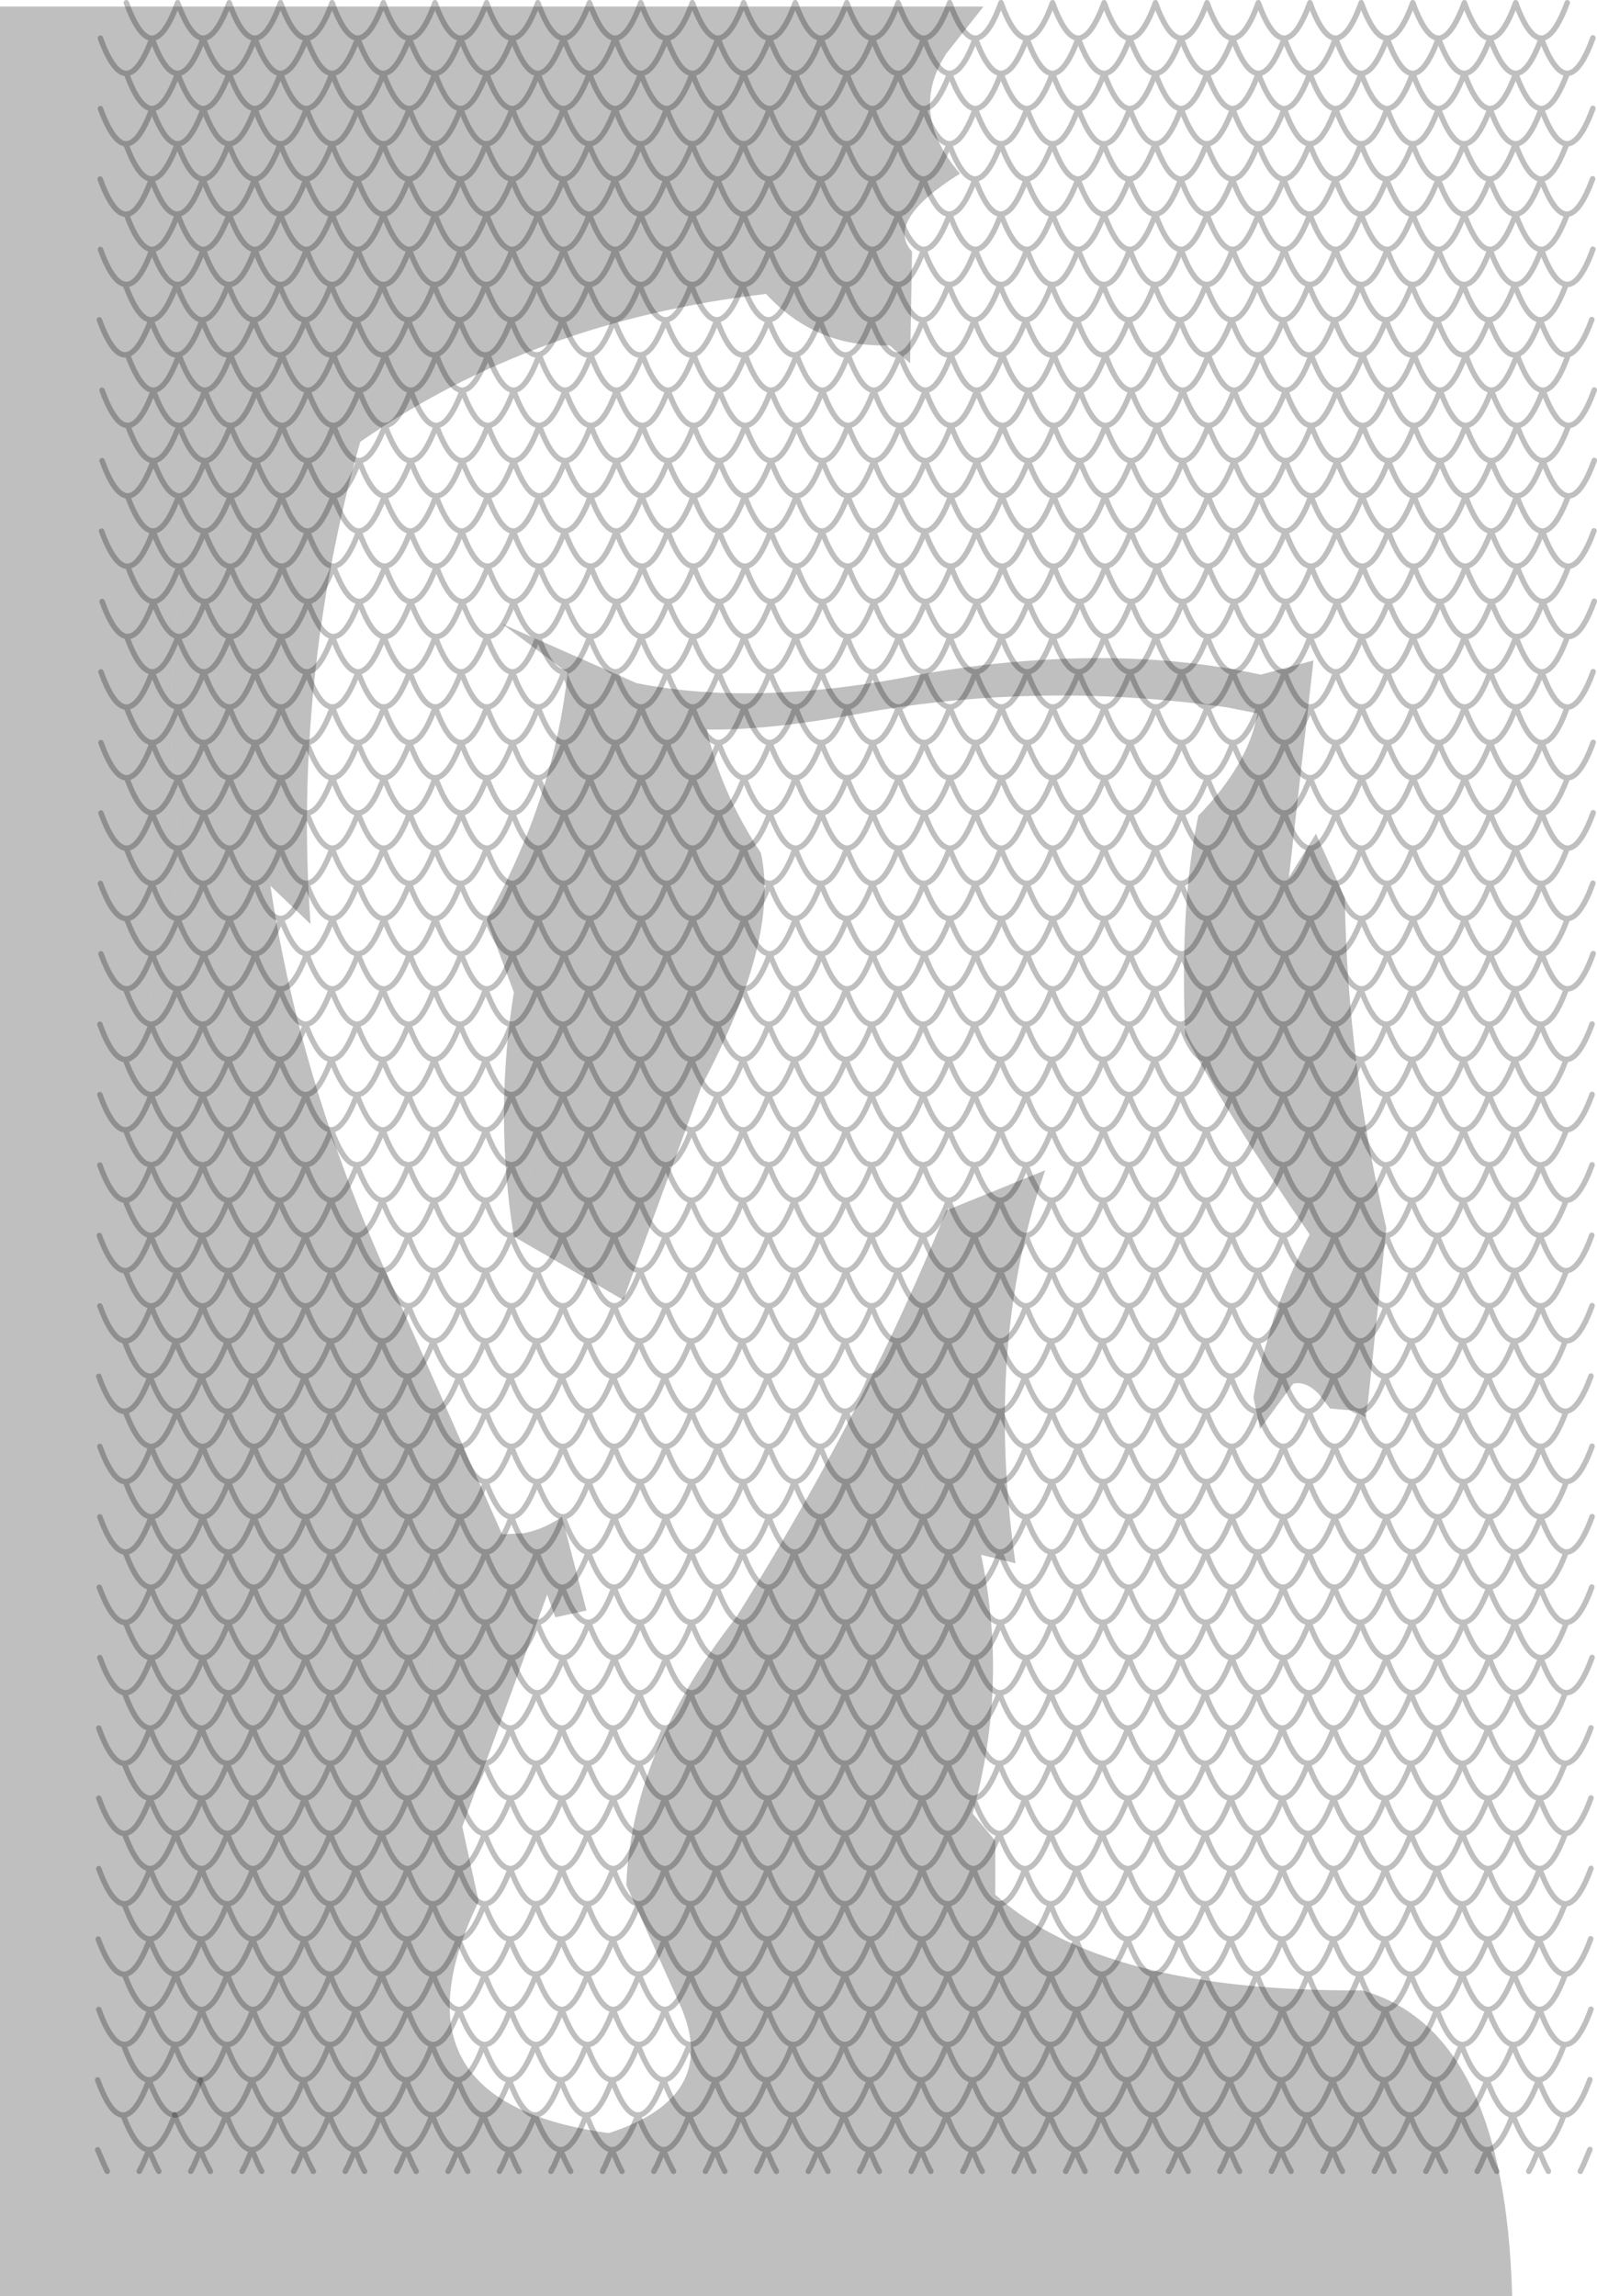 <?xml version="1.0" encoding="UTF-8" standalone="no"?>
<svg xmlns:xlink="http://www.w3.org/1999/xlink" height="420.65px" width="292.6px" xmlns="http://www.w3.org/2000/svg">
  <g transform="matrix(1.0, 0.0, 0.0, 1.0, -52.65, -66.3)">
    <path d="M226.0 76.15 Q209.8 77.1 209.4 94.75 L208.7 94.7 Q204.35 95.0 205.55 101.25 L205.55 101.3 202.55 104.45 Q132.0 108.15 95.05 137.15 79.0 180.4 86.25 225.25 L79.65 245.3 Q85.4 277.35 117.15 305.65 116.1 318.6 113.85 337.75 L132.9 350.4 128.75 393.55 122.3 400.55 125.85 409.95 Q118.9 427.35 118.8 444.8 135.1 457.25 164.2 457.1 184.55 450.5 177.4 433.95 L167.4 411.65 Q168.4 387.1 187.6 362.5 203.55 336.95 215.45 312.1 216.15 325.4 221.8 338.7 L216.85 347.8 221.2 385.5 218.65 398.05 220.3 399.65 Q216.65 410.05 216.05 421.3 224.85 425.15 236.4 424.1 263.6 438.3 302.2 430.95 328.4 438.25 329.7 486.95 L52.65 486.95 52.65 67.5 232.85 67.5 226.0 76.15 M150.25 216.5 Q153.85 222.85 161.2 224.8 165.25 246.1 155.3 267.65 L146.3 289.6 Q143.45 268.85 146.8 248.1 L141.8 234.75 Q146.85 225.6 150.25 216.5" fill="#010101" fill-opacity="0.251" fill-rule="evenodd" stroke="none"/>
    <path d="M226.0 76.15 Q233.8 74.9 241.5 77.3 257.3 82.4 254.1 102.6 L252.35 104.15 Q252.55 106.35 252.25 108.2 286.45 122.7 310.65 147.2 317.3 178.6 311.4 210.1 L322.95 230.35 Q317.5 261.1 318.3 291.8 L343.3 316.55 Q335.85 326.15 333.4 341.2 L328.3 341.2 328.55 348.5 Q327.15 355.85 319.7 355.3 315.3 354.55 313.85 351.6 307.5 354.55 303.75 352.4 300.95 350.75 299.65 346.3 295.2 347.85 292.4 346.3 289.9 344.95 288.65 341.25 285.1 340.7 283.25 339.0 L276.45 355.35 Q264.0 372.45 255.95 390.6 268.4 401.8 287.7 413.0 301.7 420.85 302.2 430.95 254.65 431.25 235.0 413.4 L235.0 403.55 230.85 398.55 Q237.45 374.85 232.4 351.15 L238.7 352.7 Q232.95 312.5 244.15 280.7 L226.05 288.05 Q221.2 300.0 215.45 312.1 203.55 336.95 187.6 362.5 168.4 387.1 167.4 411.65 L177.4 433.95 Q184.55 450.5 164.2 457.1 122.6 451.4 140.35 414.65 L137.35 400.95 152.9 358.45 154.4 362.6 160.1 361.35 155.65 344.35 155.6 344.2 155.2 344.45 Q152.05 346.55 148.55 347.2 L148.5 347.2 144.65 347.4 125.5 304.1 Q107.9 266.35 102.2 228.6 L109.55 235.6 Q106.35 190.85 118.65 147.25 150.55 125.05 193.0 120.15 202.2 130.1 215.6 129.55 L219.4 132.85 219.75 112.4 Q214.7 106.75 228.55 98.1 219.0 87.1 226.0 76.15 M242.8 187.25 Q232.3 187.9 221.05 189.9 191.35 195.85 169.25 191.45 L144.65 180.6 156.65 189.55 Q155.2 203.0 150.25 216.5 146.85 225.6 141.8 234.75 L146.8 248.1 Q143.45 268.85 146.3 289.6 L146.8 292.85 166.85 304.45 181.25 265.15 Q195.55 238.25 192.05 222.55 184.65 211.3 182.15 199.95 193.4 200.15 210.4 197.0 224.25 194.45 238.55 193.9 257.65 193.1 277.5 195.9 L283.05 197.0 Q281.35 206.4 272.2 215.75 268.8 231.85 269.8 256.0 269.9 258.85 272.2 269.65 L282.3 322.3 283.5 328.1 289.6 319.8 Q291.8 319.25 294.2 321.6 L296.35 324.35 296.4 324.35 300.8 324.75 302.95 326.0 303.3 323.05 306.65 291.25 Q299.5 261.05 299.05 230.8 L293.75 219.05 288.8 227.05 293.3 187.3 283.65 189.9 Q264.75 185.8 242.8 187.25" fill="#010101" fill-opacity="0.0" fill-rule="evenodd" stroke="none"/>
    <path d="M302.2 430.95 Q263.6 438.3 236.4 424.1 224.85 425.15 216.05 421.3 216.65 410.05 220.3 399.65 L218.65 398.05 221.2 385.5 216.85 347.8 221.8 338.7 Q216.15 325.4 215.45 312.1 221.2 300.0 226.05 288.05 L244.15 280.7 Q232.95 312.5 238.7 352.7 L232.4 351.15 Q237.45 374.85 230.85 398.55 L235.0 403.55 235.0 413.4 Q254.65 431.25 302.2 430.95 M164.2 457.1 Q135.1 457.25 118.8 444.8 118.9 427.35 125.85 409.95 L122.3 400.55 128.75 393.55 132.9 350.4 113.85 337.75 Q116.1 318.6 117.15 305.65 85.4 277.35 79.65 245.3 L86.25 225.25 Q79.0 180.4 95.05 137.15 132.0 108.15 202.55 104.45 L205.55 101.3 205.55 101.25 Q204.35 95.0 208.7 94.7 L209.4 94.75 Q209.8 77.1 226.0 76.15 219.0 87.1 228.55 98.1 214.7 106.75 219.75 112.4 L219.4 132.85 215.6 129.55 Q202.2 130.1 193.0 120.15 150.55 125.05 118.65 147.25 106.35 190.85 109.55 235.6 L102.2 228.6 Q107.9 266.35 125.5 304.1 L144.65 347.4 148.5 347.2 148.5 347.25 148.55 347.2 Q152.05 346.55 155.2 344.45 L155.65 344.35 160.1 361.35 154.4 362.6 152.9 358.45 137.35 400.95 140.35 414.65 Q122.6 451.4 164.2 457.1 M242.8 187.25 L242.8 187.6 242.8 187.25 Q264.75 185.8 283.65 189.9 L293.3 187.3 288.8 227.05 293.75 219.05 299.05 230.8 Q299.5 261.05 306.65 291.25 L303.3 323.05 Q303.05 324.2 302.95 325.5 L302.95 326.0 300.8 324.75 296.4 324.35 296.35 324.35 294.2 321.6 Q291.8 319.25 289.6 319.8 L283.5 328.1 282.3 322.3 Q282.8 319.25 283.6 316.2 L285.95 308.0 Q288.65 300.15 292.6 292.45 277.8 270.95 269.8 256.0 268.8 231.85 272.2 215.75 281.35 206.4 283.05 197.0 L277.5 195.9 Q257.65 193.1 238.55 193.9 224.25 194.45 210.4 197.0 193.4 200.15 182.15 199.95 184.65 211.3 192.05 222.55 195.55 238.25 181.25 265.15 L166.85 304.45 146.8 292.85 146.3 289.6 155.3 267.65 Q165.25 246.1 161.2 224.8 153.85 222.85 150.25 216.5 155.2 203.0 156.65 189.55 L144.65 180.6 169.25 191.45 Q191.35 195.85 221.05 189.9 232.3 187.9 242.8 187.25 M152.9 358.4 L152.9 358.45 152.9 358.4" fill="#010101" fill-opacity="0.251" fill-rule="evenodd" stroke="none"/>
    <path d="M148.5 347.2 L148.55 347.2 148.5 347.25 148.5 347.2 M155.2 344.45 L155.6 344.2 155.65 344.35 155.2 344.45" fill="#cc9966" fill-rule="evenodd" stroke="none"/>
    <path d="M325.65 73.3 Q328.0 79.7 330.35 79.75 332.7 79.75 335.05 73.3 332.7 73.25 330.35 66.8 328.0 73.25 325.65 73.3 323.3 73.25 320.95 66.8 318.55 73.25 316.2 73.3 318.55 79.7 320.95 79.75 323.3 79.7 325.65 73.3 M339.8 66.8 Q337.4 73.25 335.05 73.3 337.4 79.7 339.8 79.75 342.15 79.7 344.5 73.25 M339.8 79.75 Q337.4 86.15 335.05 86.2 337.35 92.5 339.7 92.65 342.1 92.7 344.5 86.15 M330.35 79.75 Q328.0 86.15 325.65 86.2 327.95 92.55 330.3 92.65 332.65 92.7 335.05 86.2 332.7 86.15 330.35 79.75 M325.6 99.1 Q320.85 111.95 316.15 99.1 313.8 105.45 311.5 105.55 313.85 111.95 316.2 112.0 318.55 111.95 320.95 105.55 323.3 111.95 325.65 112.0 328.0 111.95 330.35 105.55 332.7 111.95 335.05 112.0 337.4 111.95 339.8 105.55 337.4 105.6 335.0 99.1 330.3 111.95 325.6 99.1 323.2 99.05 320.85 92.65 318.5 99.05 316.15 99.1 313.8 99.05 311.45 92.65 309.05 99.05 306.7 99.1 309.1 105.6 311.5 105.55 309.1 111.95 306.8 112.0 311.5 124.85 316.2 112.0 320.9 124.85 325.65 112.0 330.35 124.85 335.05 112.0 337.3 118.15 339.6 118.4 342.05 118.7 344.5 111.95 M325.45 124.9 Q320.7 137.75 316.0 124.9 311.3 137.75 306.6 124.9 301.85 137.75 297.15 124.9 292.45 137.75 287.75 124.9 283.0 137.75 278.3 124.9 273.55 137.75 268.85 124.9 264.15 137.75 259.45 124.9 254.7 137.75 250.0 124.9 245.3 137.75 240.6 124.9 235.85 137.75 231.15 124.9 226.45 137.75 221.75 124.9 217.0 137.75 212.3 124.9 207.55 137.75 202.85 124.9 198.15 137.75 193.45 124.9 188.7 137.75 184.0 124.9 179.3 137.75 174.6 124.9 169.85 137.75 165.15 124.9 160.45 137.75 155.7 124.9 151.0 137.75 146.3 124.9 141.55 137.75 136.85 124.9 132.15 137.75 127.45 124.9 122.7 137.75 118.0 124.9 113.3 137.75 108.6 124.9 103.85 137.75 99.15 124.9 94.4 137.75 89.7 124.9 85.0 137.75 80.3 124.9 78.15 130.7 76.0 131.25 78.4 137.75 80.75 137.8 83.1 137.75 85.45 131.3 87.8 137.75 90.2 137.8 92.55 137.75 94.9 131.3 97.25 137.75 99.6 137.8 101.95 137.75 104.35 131.3 106.7 137.75 109.05 137.8 111.4 137.75 113.75 131.3 116.1 137.75 118.45 137.8 120.8 137.75 123.2 131.3 125.55 137.75 127.9 137.8 130.25 137.75 132.6 131.3 134.95 137.75 137.35 137.8 139.65 137.75 142.05 131.3 144.4 137.75 146.75 137.8 149.1 137.75 151.45 131.3 153.8 137.75 156.2 137.8 158.55 137.75 160.9 131.3 163.25 137.75 165.6 137.8 167.95 137.75 170.35 131.3 172.7 137.75 175.05 137.8 177.4 137.75 179.75 131.3 182.1 137.75 184.45 137.8 186.8 137.75 189.2 131.3 191.55 137.75 193.9 137.8 196.25 137.75 198.6 131.3 200.95 137.75 203.35 137.8 205.65 137.75 208.05 131.3 210.4 137.75 212.75 137.8 215.1 137.75 217.5 131.3 219.85 137.75 222.2 137.8 224.55 137.75 226.9 131.3 229.25 137.75 231.6 137.8 233.95 137.75 236.35 131.3 238.7 137.75 241.05 137.8 243.4 137.75 245.75 131.3 248.1 137.75 250.5 137.8 252.8 137.75 255.2 131.3 257.55 137.75 259.9 137.8 262.25 137.75 264.6 131.3 266.95 137.75 269.35 137.8 271.7 137.75 274.05 131.3 276.4 137.75 278.75 137.8 281.1 137.75 283.5 131.3 285.85 137.75 288.2 137.8 290.55 137.75 292.9 131.3 295.25 137.75 297.6 137.8 299.95 137.75 302.35 131.3 304.7 137.75 307.05 137.8 309.4 137.75 311.75 131.3 314.1 137.75 316.5 137.8 318.8 137.75 321.2 131.3 323.55 137.75 325.9 137.8 328.25 137.75 330.6 131.3 332.95 137.75 335.35 137.8 337.7 137.75 340.0 131.25 337.45 131.95 334.85 124.9 330.15 137.75 325.45 124.9 323.1 124.85 320.75 118.45 318.35 124.85 316.0 124.9 313.65 124.85 311.3 118.45 308.95 124.85 306.6 124.9 304.2 124.85 301.85 118.45 299.5 124.85 297.15 124.9 294.8 124.85 292.45 118.45 290.05 124.85 287.75 124.9 285.35 124.85 283.0 118.45 280.65 124.85 278.3 124.9 275.95 124.85 273.6 118.45 271.2 124.85 268.85 124.9 266.5 124.85 264.15 118.45 261.8 124.85 259.45 124.9 257.1 124.85 254.75 118.45 252.35 124.85 250.0 124.9 247.65 124.85 245.3 118.45 242.9 124.85 240.6 124.9 238.2 124.85 235.85 118.45 233.5 124.85 231.15 124.9 228.8 124.85 226.45 118.45 224.05 124.85 221.75 124.9 219.35 124.85 217.0 118.45 214.65 124.85 212.3 124.9 209.95 124.85 207.6 118.45 205.2 124.85 202.85 124.9 200.5 124.85 198.15 118.45 195.8 124.85 193.45 124.9 191.05 124.85 188.7 118.45 186.35 124.85 184.0 124.9 181.65 124.85 179.3 118.45 176.9 124.85 174.6 124.9 172.2 124.85 169.85 118.45 167.5 124.85 165.15 124.9 162.8 124.85 160.45 118.45 158.05 124.85 155.7 124.9 153.35 124.85 151.0 118.45 148.65 124.85 146.3 124.9 143.95 124.85 141.6 118.45 139.2 124.85 136.85 124.9 134.5 124.85 132.15 118.45 129.8 124.85 127.45 124.9 125.05 124.85 122.7 118.45 120.35 124.85 118.0 124.9 115.65 124.85 113.3 118.45 110.9 124.85 108.6 124.9 106.2 124.85 103.85 118.45 101.5 124.85 99.15 124.9 96.8 124.85 94.45 118.45 92.05 124.85 89.7 124.9 87.35 124.85 85.0 118.45 82.65 124.85 80.3 124.9 77.95 124.85 75.6 118.4 73.3 118.15 71.05 112.0 M325.9 137.8 Q328.25 144.2 330.6 144.25 332.95 144.25 335.35 137.8 337.7 144.2 340.05 144.25 342.4 144.2 344.75 137.75 M344.45 99.05 Q342.1 105.4 339.8 105.55 M344.3 124.85 Q342.15 130.7 340.0 131.25 M325.45 124.9 Q327.8 124.85 330.15 118.45 332.5 124.85 334.85 124.9 337.2 124.85 339.6 118.4 M344.75 150.65 Q342.35 157.2 340.0 157.15 337.6 163.55 335.25 163.6 337.65 170.1 340.05 170.05 342.35 169.9 344.7 163.55 M340.05 144.25 Q337.7 150.65 335.35 150.7 337.65 157.0 340.0 157.15 M335.35 150.7 Q332.95 150.65 330.6 144.25 328.25 150.65 325.9 150.7 328.25 157.05 330.55 157.15 332.95 157.2 335.35 150.7 M330.55 157.15 Q328.2 163.55 325.85 163.6 330.55 176.45 335.25 163.6 332.9 163.55 330.55 157.15 M325.7 189.4 Q321.0 202.25 316.3 189.4 311.55 202.25 306.85 189.4 302.1 202.25 297.4 189.4 292.7 202.25 288.0 189.4 283.25 202.25 278.55 189.4 273.85 202.25 269.15 189.4 264.4 202.25 259.7 189.4 255.0 202.25 250.3 189.4 245.55 202.25 240.85 189.4 236.1 202.25 231.4 189.4 226.7 202.25 222.0 189.4 217.25 202.25 212.55 189.4 207.85 202.25 203.15 189.4 198.4 202.25 193.7 189.4 189.0 202.25 184.3 189.4 179.55 202.25 174.85 189.4 170.1 202.25 165.4 189.4 160.7 202.25 156.0 189.4 151.25 202.25 146.55 189.4 141.85 202.25 137.15 189.4 132.4 202.25 127.7 189.4 122.95 202.25 118.25 189.4 113.55 202.25 108.85 189.4 104.1 202.25 99.4 189.4 94.7 202.25 90.0 189.4 85.25 202.25 80.55 189.4 78.2 195.85 75.8 195.85 78.2 202.3 80.55 202.35 82.9 202.3 85.25 195.85 87.6 202.3 90.0 202.35 92.35 202.3 94.7 195.85 97.05 202.3 99.4 202.35 101.75 202.3 104.15 195.85 106.5 202.3 108.85 202.35 111.2 202.3 113.55 195.85 115.9 202.3 118.25 202.35 120.6 202.3 123.0 195.85 125.35 202.3 127.7 202.35 130.05 202.3 132.4 195.85 134.75 202.3 137.15 202.35 139.45 202.3 141.85 195.85 144.2 202.3 146.55 202.35 148.9 202.3 151.25 195.85 153.6 202.3 156.0 202.35 158.35 202.3 160.7 195.85 163.05 202.3 165.4 202.35 167.75 202.3 170.15 195.85 172.5 202.3 174.85 202.35 177.2 202.3 179.55 195.85 181.9 202.3 184.3 202.35 186.65 202.3 189.0 195.85 191.35 202.3 193.7 202.35 196.05 202.3 198.4 195.85 200.75 202.3 203.15 202.35 205.45 202.3 207.85 195.85 210.2 202.3 212.55 202.35 214.9 202.3 217.3 195.85 219.65 202.3 222.0 202.35 224.35 202.3 226.7 195.85 229.05 202.3 231.4 202.35 233.75 202.3 236.15 195.85 238.5 202.3 240.85 202.35 243.2 202.3 245.55 195.85 247.9 202.3 250.3 202.35 252.6 202.3 255.0 195.85 257.35 202.3 259.7 202.35 262.05 202.3 264.4 195.85 266.75 202.3 269.15 202.35 271.5 202.3 273.85 195.85 276.2 202.3 278.55 202.35 280.9 202.3 283.3 195.85 285.65 202.3 288.0 202.35 290.35 202.3 292.7 195.85 295.05 202.3 297.4 202.35 299.75 202.3 302.15 195.85 304.5 202.3 306.85 202.35 309.2 202.3 311.55 195.85 313.9 202.3 316.3 202.35 318.6 202.3 321.0 195.85 323.35 202.3 325.7 202.35 328.05 202.3 330.4 195.85 332.75 202.3 335.15 202.35 337.5 202.3 339.8 195.85 337.45 195.75 335.15 189.4 330.4 202.25 325.7 189.4 323.35 189.35 321.0 182.95 318.6 189.35 316.3 189.4 313.9 189.35 311.55 182.95 309.2 189.35 306.85 189.4 304.5 189.35 302.15 182.95 299.75 189.35 297.4 189.4 295.05 189.35 292.7 182.95 290.35 189.35 288.0 189.4 285.65 189.35 283.3 182.95 280.9 189.35 278.55 189.4 276.2 189.35 273.85 182.95 271.45 189.35 269.15 189.4 266.75 189.35 264.4 182.95 262.05 189.35 259.7 189.4 257.35 189.35 255.0 182.95 252.6 189.35 250.3 189.4 247.9 189.35 245.55 182.95 243.2 189.35 240.85 189.4 238.5 189.35 236.15 182.95 233.75 189.35 231.4 189.4 229.05 189.35 226.7 182.95 224.35 189.35 222.0 189.4 219.65 189.35 217.3 182.95 214.9 189.35 212.55 189.4 210.2 189.35 207.85 182.95 205.45 189.35 203.15 189.4 200.75 189.35 198.4 182.95 196.05 189.35 193.7 189.4 191.35 189.35 189.0 182.95 186.6 189.35 184.3 189.4 181.9 189.35 179.55 182.95 177.2 189.35 174.85 189.4 172.5 189.35 170.15 182.95 167.75 189.35 165.4 189.4 163.05 189.35 160.7 182.95 158.35 189.35 156.0 189.4 153.6 189.35 151.25 182.95 148.9 189.35 146.55 189.4 144.2 189.35 141.85 182.95 139.45 189.35 137.15 189.4 134.75 189.35 132.4 182.95 130.05 189.35 127.7 189.4 125.35 189.35 123.0 182.95 120.6 189.35 118.25 189.4 115.9 189.35 113.55 182.95 111.2 189.35 108.85 189.4 106.5 189.35 104.15 182.95 101.75 189.35 99.4 189.4 97.05 189.35 94.7 182.95 92.35 189.35 90.0 189.4 87.6 189.35 85.25 182.95 82.9 189.35 80.55 189.4 78.2 189.35 75.85 182.9 73.6 182.65 71.35 176.5 M325.7 189.4 Q328.05 189.35 330.4 182.95 332.75 189.35 335.15 189.4 337.5 189.35 339.85 182.9 337.6 182.65 335.35 176.5 330.6 189.35 325.9 176.5 321.2 189.35 316.5 176.5 311.75 189.35 307.05 176.5 302.3 189.35 297.6 176.5 292.9 189.35 288.2 176.5 283.45 189.35 278.75 176.5 274.05 189.35 269.35 176.5 264.6 189.35 259.9 176.5 255.2 189.35 250.5 176.5 245.75 189.35 241.05 176.5 236.3 189.35 231.6 176.5 226.9 189.35 222.2 176.5 217.45 189.35 212.75 176.5 208.05 189.35 203.35 176.5 198.6 189.35 193.9 176.5 189.2 189.35 184.45 176.5 179.75 189.35 175.05 176.5 170.3 189.35 165.6 176.5 160.9 189.35 156.2 176.5 151.45 189.35 146.75 176.5 142.05 189.35 137.35 176.5 132.6 189.35 127.9 176.5 123.15 189.35 118.45 176.5 113.75 189.35 109.05 176.5 104.3 189.35 99.6 176.5 94.9 189.35 90.2 176.5 85.45 189.35 80.75 176.5 78.3 183.2 75.85 182.9 M339.8 195.85 Q342.15 195.85 344.55 189.35 M335.35 176.5 Q332.95 176.45 330.6 170.05 328.25 176.45 325.9 176.5 323.55 176.45 321.2 170.05 318.8 176.45 316.5 176.5 314.1 176.45 311.75 170.05 309.4 176.45 307.05 176.5 304.7 176.45 302.35 170.05 299.95 176.45 297.6 176.5 295.25 176.45 292.9 170.05 290.55 176.45 288.2 176.5 285.85 176.45 283.5 170.05 281.1 176.45 278.75 176.5 276.4 176.45 274.05 170.05 271.65 176.45 269.35 176.5 266.95 176.45 264.6 170.05 262.25 176.45 259.9 176.5 257.55 176.45 255.2 170.05 252.8 176.45 250.5 176.5 248.1 176.45 245.75 170.05 243.4 176.45 241.05 176.5 238.7 176.45 236.35 170.05 233.95 176.45 231.6 176.5 229.25 176.45 226.9 170.05 224.55 176.45 222.2 176.5 219.85 176.45 217.5 170.05 215.1 176.45 212.75 176.5 210.4 176.45 208.05 170.05 205.65 176.45 203.35 176.5 200.95 176.45 198.6 170.05 196.25 176.45 193.9 176.5 191.55 176.45 189.2 170.05 186.8 176.45 184.45 176.5 182.1 176.45 179.75 170.05 177.4 176.45 175.05 176.5 172.7 176.45 170.35 170.05 167.95 176.45 165.6 176.5 163.25 176.45 160.9 170.05 158.55 176.45 156.2 176.5 153.8 176.45 151.45 170.05 149.1 176.45 146.75 176.5 144.4 176.45 142.05 170.05 139.65 176.45 137.35 176.5 134.95 176.45 132.6 170.05 130.25 176.45 127.9 176.5 125.55 176.45 123.2 170.05 120.8 176.45 118.45 176.5 116.1 176.45 113.75 170.05 111.4 176.45 109.05 176.5 106.7 176.45 104.35 170.05 101.95 176.45 99.6 176.5 97.25 176.45 94.9 170.05 92.5 176.45 90.2 176.5 87.8 176.45 85.45 170.05 83.1 176.45 80.75 176.5 78.4 176.45 76.05 170.05 73.65 170.1 71.25 163.6 M339.85 182.9 Q342.3 183.2 344.75 176.45 M340.05 170.05 Q337.7 176.45 335.35 176.5 M335.0 99.1 Q332.65 99.05 330.3 92.65 327.9 99.05 325.6 99.1 M339.7 92.65 Q337.35 99.05 335.0 99.1 M339.85 208.8 Q337.5 208.75 335.15 202.35 332.75 208.8 330.4 208.8 L330.9 209.95 Q333.0 215.2 335.15 215.25 337.25 215.2 339.4 209.95 L339.85 208.8 Q342.2 208.75 344.55 202.3 M330.4 208.8 Q328.05 208.75 325.7 202.35 323.35 208.75 321.0 208.8 L321.45 209.95 Q323.55 215.2 325.7 215.25 327.85 215.2 329.95 209.95 L330.4 208.8 M325.7 215.25 Q323.3 221.75 320.95 221.7 323.3 228.1 325.65 228.15 328.0 228.1 330.35 221.7 328.05 221.6 325.7 215.25 M335.15 215.25 Q332.75 221.75 330.35 221.7 332.7 228.1 335.05 228.15 337.4 228.1 339.8 221.7 337.45 221.55 335.15 215.25 M325.65 228.15 Q330.35 241.0 335.05 228.15 337.45 234.65 339.85 234.6 342.2 234.45 344.5 228.1 M339.85 234.6 Q337.5 241.0 335.15 241.05 337.4 247.2 339.65 247.45 342.1 247.75 344.55 241.0 M325.7 241.05 Q330.4 253.9 335.15 241.05 332.75 241.0 330.4 234.6 328.05 241.0 325.7 241.05 323.35 241.0 321.0 234.6 318.6 241.0 316.3 241.05 321.0 253.9 325.7 241.05 M344.55 215.2 Q342.15 221.75 339.8 221.7 M334.95 266.85 Q337.25 266.8 339.6 260.4 337.25 260.3 334.95 253.95 332.55 260.4 330.2 260.4 332.55 266.8 334.95 266.85 337.3 273.25 339.65 273.3 342.0 273.25 344.35 266.8 M330.2 260.4 Q327.85 260.35 325.5 253.95 323.15 260.35 320.8 260.4 323.15 266.8 325.5 266.85 327.85 266.8 330.2 260.4 M316.3 241.05 Q311.55 253.9 306.85 241.05 302.1 253.9 297.4 241.05 292.7 253.9 288.0 241.05 283.25 253.9 278.55 241.05 273.85 253.9 269.15 241.05 264.4 253.9 259.7 241.05 255.0 253.9 250.3 241.05 245.55 253.9 240.85 241.05 236.1 253.9 231.4 241.05 226.7 253.9 222.0 241.05 217.25 253.9 212.55 241.05 207.85 253.9 203.15 241.05 198.4 253.9 193.7 241.05 189.0 253.9 184.3 241.05 179.55 253.9 174.85 241.05 170.1 253.9 165.4 241.05 160.7 253.9 156.0 241.05 151.25 253.9 146.55 241.05 141.85 253.9 137.15 241.05 132.4 253.9 127.7 241.05 122.95 253.9 118.25 241.05 113.55 253.9 108.85 241.05 104.1 253.9 99.4 241.05 94.7 253.9 90.0 241.05 85.25 253.9 80.55 241.05 78.1 247.75 75.65 247.45 78.0 253.9 80.35 253.95 82.7 253.9 85.05 247.5 87.4 253.9 89.8 253.95 92.15 253.9 94.5 247.5 96.85 253.9 99.2 253.95 101.55 253.9 103.95 247.5 106.3 253.9 108.65 253.95 111.0 253.9 113.35 247.5 115.7 253.9 118.05 253.95 120.4 253.9 122.8 247.5 125.15 253.9 127.5 253.95 129.85 253.9 132.2 247.5 134.55 253.9 136.95 253.95 139.25 253.9 141.65 247.5 144.0 253.9 146.35 253.95 148.7 253.9 151.05 247.5 153.4 253.9 155.8 253.95 158.15 253.9 160.5 247.5 162.85 253.9 165.2 253.95 167.55 253.9 169.95 247.5 172.3 253.9 174.65 253.95 177.0 253.9 179.35 247.5 181.7 253.9 184.1 253.95 186.4 253.9 188.8 247.5 191.15 253.9 193.5 253.95 195.85 253.9 198.2 247.5 200.55 253.9 202.95 253.95 205.25 253.9 207.65 247.5 210.0 253.9 212.35 253.95 214.7 253.9 217.1 247.5 219.45 253.9 221.8 253.95 224.15 253.9 226.5 247.5 228.85 253.9 231.2 253.95 233.55 253.9 235.95 247.5 238.3 253.9 240.65 253.95 243.0 253.9 245.35 247.5 247.7 253.9 250.1 253.95 252.4 253.9 254.8 247.5 257.15 253.9 259.5 253.95 261.85 253.9 264.2 247.5 266.55 253.9 268.95 253.95 271.3 253.9 273.65 247.5 276.0 253.9 278.35 253.95 280.7 253.9 283.1 247.5 285.45 253.9 287.8 253.95 290.15 253.9 292.5 247.5 294.85 253.9 297.2 253.95 299.55 253.9 301.95 247.5 304.3 253.9 306.65 253.95 309.0 253.9 311.35 247.5 313.7 253.9 316.1 253.95 318.4 253.9 320.8 247.5 323.15 253.9 325.5 253.95 327.85 253.9 330.2 247.5 332.55 253.9 334.95 253.95 337.3 253.9 339.65 247.45 M334.95 266.85 Q332.55 273.3 330.2 273.3 332.1 278.4 334.0 279.45 334.45 279.7 334.95 279.75 L335.9 279.45 Q337.75 278.4 339.65 273.3 M330.2 273.3 Q327.85 273.25 325.5 266.85 323.15 273.25 320.8 273.3 322.65 278.4 324.55 279.45 L325.5 279.75 326.45 279.45 Q328.3 278.4 330.2 273.3 M325.45 292.65 Q330.15 305.5 334.85 292.65 332.5 292.6 330.15 286.2 327.8 292.6 325.45 292.65 323.1 292.6 320.75 286.2 318.35 292.6 316.0 292.65 320.7 305.5 325.45 292.65 M344.35 279.7 Q341.95 286.25 339.6 286.2 337.2 292.6 334.85 292.65 337.25 299.15 339.65 299.1 342.0 298.95 344.3 292.6 M330.15 286.2 Q327.85 286.1 325.5 279.75 323.1 286.25 320.75 286.2 318.4 286.1 316.1 279.75 313.7 286.25 311.3 286.2 313.65 292.6 316.0 292.65 313.7 299.0 311.35 299.1 313.7 305.5 316.1 305.55 318.4 305.5 320.8 299.1 323.15 305.5 325.5 305.55 327.85 305.5 330.2 299.1 332.55 305.5 334.95 305.55 337.3 305.5 339.65 299.1 M339.6 286.2 Q337.25 286.05 334.95 279.75 332.55 286.25 330.15 286.2 M339.6 260.4 Q341.95 260.45 344.35 253.9 M339.45 311.95 Q337.2 311.7 334.95 305.55 330.2 318.4 325.5 305.55 320.8 318.4 316.1 305.55 311.35 318.4 306.65 305.55 301.9 318.4 297.2 305.55 292.5 318.4 287.8 305.55 283.05 318.4 278.35 305.55 273.65 318.4 268.95 305.55 264.2 318.4 259.5 305.55 254.8 318.4 250.1 305.55 245.35 318.4 240.65 305.55 235.9 318.4 231.2 305.55 226.5 318.4 221.8 305.55 217.05 318.4 212.35 305.55 207.65 318.4 202.95 305.55 198.2 318.4 193.5 305.55 188.8 318.4 184.1 305.55 179.35 318.4 174.65 305.55 169.9 318.4 165.2 305.55 160.5 318.4 155.8 305.55 151.05 318.4 146.35 305.55 141.65 318.4 136.95 305.55 132.2 318.4 127.5 305.55 122.75 318.4 118.05 305.55 113.35 318.4 108.65 305.55 103.9 318.4 99.2 305.55 94.5 318.4 89.8 305.55 85.05 318.4 80.35 305.55 77.9 312.25 75.45 311.95 77.8 318.4 80.15 318.45 82.5 318.4 84.85 312.0 87.2 318.4 89.6 318.45 91.95 318.4 94.3 312.0 96.65 318.4 99.0 318.45 101.35 318.4 103.75 312.0 106.1 318.4 108.45 318.45 110.8 318.4 113.15 312.0 115.5 318.4 117.85 318.45 120.2 318.4 122.6 312.0 124.95 318.4 127.3 318.45 129.65 318.4 132.0 312.0 134.35 318.4 136.75 318.45 139.05 318.4 141.45 312.0 143.8 318.4 146.15 318.45 148.5 318.4 150.9 312.0 153.25 318.4 155.6 318.45 157.95 318.4 160.3 312.0 162.65 318.4 165.0 318.45 167.35 318.4 169.75 312.0 172.1 318.4 174.45 318.45 176.8 318.4 179.15 312.0 181.5 318.4 183.9 318.45 186.2 318.4 188.6 312.0 190.95 318.4 193.3 318.45 195.65 318.4 198.0 312.0 200.35 318.4 202.75 318.45 205.05 318.4 207.45 312.0 209.8 318.4 212.15 318.45 214.5 318.4 216.9 312.0 219.25 318.4 221.6 318.45 223.95 318.4 226.3 312.0 228.65 318.4 231.0 318.45 233.35 318.4 235.75 312.0 238.1 318.4 240.45 318.45 242.8 318.4 245.15 312.0 247.5 318.4 249.9 318.45 252.2 318.4 254.6 312.0 256.95 318.4 259.3 318.45 261.65 318.4 264.0 312.0 266.35 318.4 268.75 318.45 271.1 318.4 273.45 312.0 275.8 318.4 278.15 318.45 280.5 318.4 282.9 312.0 285.25 318.4 287.6 318.45 289.95 318.4 292.3 312.0 294.65 318.4 297.0 318.45 299.35 318.4 301.75 312.0 304.1 318.4 306.45 318.45 308.8 318.4 311.15 312.0 313.5 318.4 315.9 318.45 318.2 318.4 320.6 312.0 322.95 318.4 325.3 318.45 327.65 318.4 330.05 312.0 332.4 318.4 334.75 318.45 337.1 318.4 339.45 311.95 341.9 312.25 344.35 305.5 M344.15 318.4 Q341.85 324.65 339.6 324.85 337.25 331.25 334.95 331.3 337.3 337.7 339.65 337.75 342.0 337.7 344.35 331.25 M330.2 324.85 Q327.75 325.1 325.3 318.45 323.05 324.6 320.8 324.85 323.15 331.25 325.5 331.3 327.85 331.25 330.2 324.85 332.45 324.6 334.75 318.45 337.15 325.1 339.6 324.85 M325.5 344.2 Q327.85 350.55 330.15 350.65 332.55 350.7 334.95 344.2 332.55 344.15 330.2 337.75 327.85 344.15 325.5 344.2 323.15 344.15 320.8 337.75 318.4 344.15 316.1 344.2 318.4 350.55 320.75 350.65 323.1 350.7 325.5 344.2 M334.95 344.2 Q337.3 344.15 339.65 337.75 M330.2 324.85 Q332.55 331.25 334.95 331.3 332.55 337.75 330.2 337.75 327.85 337.7 325.5 331.3 323.15 337.7 320.8 337.75 318.45 337.7 316.1 331.3 313.7 337.7 311.35 337.75 313.7 344.15 316.1 344.2 313.7 350.7 311.3 350.65 313.65 357.05 316.0 357.1 318.35 357.05 320.75 350.65 323.1 357.05 325.45 357.1 327.8 357.05 330.15 350.65 332.5 357.05 334.85 357.1 337.2 357.05 339.6 350.65 337.25 350.5 334.95 344.2 M344.3 357.05 Q342.0 363.4 339.65 363.55 337.3 369.95 334.95 370.0 337.2 376.15 339.45 376.4 341.9 376.7 344.35 369.95 M325.5 370.0 Q330.2 382.85 334.95 370.0 332.55 369.95 330.2 363.55 327.85 369.95 325.5 370.0 323.15 369.95 320.8 363.55 318.4 369.95 316.1 370.0 320.8 382.85 325.5 370.0 M334.85 357.1 Q337.25 363.6 339.65 363.55 M325.45 357.1 Q330.15 369.95 334.85 357.1 M316.1 370.0 Q311.35 382.85 306.65 370.0 301.9 382.85 297.2 370.0 292.5 382.85 287.8 370.0 283.05 382.85 278.35 370.0 273.65 382.85 268.95 370.0 264.2 382.85 259.5 370.0 254.8 382.85 250.1 370.0 245.35 382.85 240.65 370.0 235.9 382.85 231.2 370.0 226.5 382.85 221.8 370.0 217.05 382.85 212.35 370.0 207.65 382.85 202.95 370.0 198.2 382.85 193.5 370.0 188.8 382.85 184.1 370.0 179.35 382.85 174.65 370.0 169.9 382.85 165.2 370.0 160.5 382.85 155.8 370.0 151.05 382.85 146.35 370.0 141.65 382.85 136.95 370.0 132.2 382.85 127.5 370.0 122.75 382.85 118.05 370.0 113.35 382.85 108.65 370.0 103.9 382.85 99.2 370.0 94.5 382.85 89.8 370.0 85.05 382.85 80.35 370.0 77.9 376.7 75.45 376.4 77.8 382.85 80.15 382.9 82.5 382.85 84.85 376.45 87.2 382.85 89.6 382.9 91.95 382.85 94.3 376.45 96.65 382.85 99.0 382.9 101.35 382.85 103.75 376.45 106.1 382.85 108.45 382.9 110.8 382.85 113.15 376.45 115.5 382.85 117.85 382.9 120.2 382.85 122.6 376.45 124.95 382.85 127.3 382.9 129.65 382.85 132.0 376.45 134.35 382.85 136.75 382.9 139.05 382.85 141.45 376.45 143.8 382.85 146.15 382.9 148.5 382.85 150.9 376.45 153.25 382.85 155.6 382.9 157.95 382.85 160.3 376.45 162.65 382.85 165.0 382.9 167.35 382.85 169.75 376.45 172.1 382.85 174.45 382.9 176.8 382.85 179.15 376.45 181.5 382.85 183.9 382.9 186.2 382.85 188.6 376.45 190.95 382.85 193.3 382.9 195.65 382.85 198.0 376.45 200.35 382.85 202.75 382.9 205.05 382.85 207.45 376.45 209.8 382.85 212.15 382.9 214.5 382.85 216.9 376.45 219.25 382.85 221.6 382.9 223.95 382.85 226.3 376.45 228.65 382.85 231.0 382.9 233.35 382.85 235.75 376.45 238.1 382.85 240.45 382.9 242.8 382.85 245.15 376.45 247.5 382.85 249.9 382.9 252.2 382.85 254.6 376.45 256.95 382.85 259.3 382.9 261.65 382.85 264.0 376.45 266.35 382.85 268.75 382.9 271.1 382.85 273.45 376.45 275.8 382.85 278.15 382.9 280.5 382.85 282.9 376.45 285.25 382.85 287.6 382.9 289.95 382.85 292.3 376.45 294.65 382.85 297.0 382.9 299.35 382.85 301.75 376.45 304.1 382.85 306.45 382.9 308.8 382.85 311.15 376.45 313.5 382.85 315.9 382.9 318.2 382.85 320.6 376.45 322.95 382.85 325.3 382.9 327.65 382.85 330.05 376.45 332.4 382.85 334.75 382.9 337.1 382.85 339.45 376.4 M330.05 389.35 Q327.65 389.3 325.3 382.9 322.95 389.3 320.6 389.35 322.95 395.7 325.3 395.75 327.65 395.7 330.05 389.35 332.35 389.35 334.75 382.9 337.05 389.25 339.4 389.35 341.75 389.35 344.15 382.85 M330.05 389.35 Q332.4 395.7 334.75 395.75 337.05 395.7 339.4 389.35 M339.6 350.65 Q341.95 350.7 344.35 344.15 M75.8 66.8 Q78.15 73.25 80.5 73.3 82.85 73.25 85.2 66.8 87.55 73.25 89.9 73.3 92.25 73.25 94.65 66.8 96.95 73.25 99.35 73.3 101.7 73.25 104.05 66.8 106.4 73.25 108.8 73.3 111.15 73.25 113.5 66.8 115.85 73.25 118.2 73.3 120.55 73.25 122.9 66.8 125.25 73.25 127.65 73.3 130.0 73.25 132.35 66.8 134.7 73.25 137.05 73.3 139.4 73.25 141.8 66.8 144.1 73.25 146.5 73.3 148.85 73.25 151.2 66.8 153.55 73.25 155.9 73.3 158.25 73.25 160.65 66.8 163.0 73.25 165.35 73.3 167.7 73.25 170.05 66.8 172.4 73.25 174.8 73.3 177.15 73.25 179.5 66.8 181.85 73.25 184.2 73.3 186.55 73.25 188.9 66.8 191.25 73.25 193.65 73.3 196.0 73.25 198.35 66.8 200.7 73.25 203.05 73.3 205.4 73.25 207.8 66.8 210.15 73.25 212.5 73.3 214.85 73.25 217.2 66.8 219.55 73.25 221.9 73.3 224.25 73.25 226.65 66.8 229.0 73.25 231.35 73.3 233.7 73.25 236.05 66.8 238.4 73.25 240.8 73.3 243.15 73.25 245.5 66.8 247.85 73.25 250.2 73.3 252.55 73.25 254.95 66.8 257.25 73.25 259.65 73.3 262.0 73.25 264.35 66.8 266.7 73.25 269.05 73.3 271.4 73.25 273.8 66.8 276.15 73.25 278.5 73.3 280.85 73.25 283.2 66.8 285.55 73.25 287.95 73.3 290.3 73.25 292.65 66.8 295.0 73.25 297.35 73.3 299.7 73.25 302.05 66.8 304.4 73.25 306.8 73.3 309.15 73.25 311.5 66.8 313.85 73.25 316.2 73.3 313.85 79.7 311.5 79.75 313.85 86.15 316.2 86.2 318.55 86.15 320.95 79.75 323.3 86.15 325.65 86.2 323.25 92.7 320.85 92.65 318.55 92.55 316.2 86.2 313.8 92.7 311.45 92.65 309.1 92.5 306.8 86.2 304.4 92.7 302.0 92.65 304.35 99.05 306.7 99.1 302.0 111.95 297.3 99.1 292.55 111.95 287.85 99.1 283.15 111.95 278.45 99.1 273.7 111.95 269.0 99.1 264.3 111.95 259.55 99.1 254.85 111.95 250.15 99.1 247.8 105.45 245.5 105.55 247.85 111.95 250.2 112.0 252.55 111.95 254.95 105.55 257.3 111.95 259.65 112.0 262.0 111.95 264.35 105.55 266.7 111.95 269.05 112.0 271.4 111.95 273.8 105.55 276.15 111.95 278.5 112.0 280.85 111.95 283.2 105.55 285.55 111.95 287.95 112.0 290.25 111.95 292.65 105.55 295.0 111.95 297.35 112.0 299.7 111.95 302.05 105.55 304.4 111.95 306.8 112.0 302.05 124.85 297.35 112.0 292.65 124.85 287.95 112.0 283.2 124.85 278.5 112.0 273.75 124.85 269.05 112.0 264.35 124.85 259.65 112.0 254.9 124.85 250.2 112.0 245.5 124.85 240.8 112.0 236.05 124.85 231.35 112.0 226.6 124.85 221.9 112.0 217.2 124.85 212.5 112.0 207.75 124.85 203.05 112.0 198.35 124.85 193.65 112.0 188.9 124.85 184.2 112.0 179.5 124.85 174.8 112.0 170.05 124.85 165.35 112.0 160.65 124.85 155.9 112.0 151.2 124.85 146.5 112.0 141.75 124.85 137.05 112.0 132.35 124.85 127.65 112.0 122.9 124.85 118.2 112.0 113.5 124.85 108.8 112.0 104.05 124.85 99.35 112.0 94.6 124.85 89.9 112.0 85.2 124.85 80.5 112.0 78.05 118.7 75.6 118.4 M259.65 86.2 Q257.3 86.15 254.95 79.75 252.55 86.15 250.2 86.2 252.55 92.55 254.85 92.65 257.25 92.7 259.65 86.2 262.0 86.15 264.35 79.75 262.0 79.7 259.65 73.3 257.25 79.75 254.95 79.75 252.55 79.7 250.2 73.3 247.85 79.7 245.5 79.75 247.85 86.15 250.2 86.2 247.8 92.7 245.45 92.65 247.8 99.05 250.15 99.1 252.5 99.05 254.85 92.65 257.2 99.05 259.55 99.1 261.9 99.05 264.3 92.65 261.95 92.5 259.65 86.2 M278.5 86.2 Q276.1 92.7 273.7 92.65 276.05 99.05 278.45 99.1 280.75 99.05 283.15 92.65 280.8 92.55 278.5 86.2 276.15 86.15 273.8 79.75 271.4 86.15 269.05 86.2 271.4 92.55 273.7 92.65 271.35 99.05 269.0 99.1 266.65 99.05 264.3 92.65 266.65 92.7 269.05 86.2 266.7 86.15 264.35 79.75 266.7 79.7 269.05 73.3 271.4 79.7 273.8 79.75 276.1 79.75 278.5 73.3 280.85 79.7 283.2 79.75 285.55 79.75 287.95 73.3 290.3 79.75 292.65 79.75 295.0 79.7 297.35 73.3 299.7 79.7 302.05 79.75 304.4 79.75 306.8 73.3 309.15 79.75 311.5 79.75 309.1 86.15 306.8 86.2 304.4 86.15 302.05 79.75 299.7 86.15 297.35 86.2 299.7 92.55 302.0 92.65 299.65 99.05 297.3 99.1 294.95 99.05 292.6 92.65 290.2 99.05 287.85 99.1 285.5 99.05 283.15 92.65 285.55 92.7 287.95 86.2 285.55 86.15 283.2 79.75 280.85 86.15 278.5 86.2 M292.6 92.65 Q290.25 92.55 287.95 86.2 290.25 86.15 292.65 79.75 295.0 86.15 297.35 86.2 294.95 92.7 292.6 92.65 M170.0 92.65 Q172.35 99.05 174.7 99.1 177.05 99.05 179.45 92.65 177.1 92.5 174.8 86.2 172.4 92.7 170.0 92.65 167.65 92.55 165.35 86.2 162.95 92.7 160.55 92.65 162.9 99.05 165.3 99.1 167.6 99.05 170.0 92.65 M174.8 86.2 Q177.1 86.15 179.5 79.75 177.1 79.7 174.8 73.3 172.4 79.75 170.05 79.75 172.4 86.15 174.8 86.2 M170.05 79.75 Q167.7 79.7 165.35 73.3 163.0 79.7 160.65 79.75 163.0 86.15 165.35 86.2 167.7 86.15 170.05 79.75 M198.3 92.65 Q200.65 92.7 203.05 86.2 200.7 86.15 198.35 79.75 196.0 86.15 193.65 86.2 195.95 92.5 198.3 92.65 200.65 99.05 203.0 99.1 205.35 99.05 207.7 92.65 205.35 92.5 203.05 86.2 205.4 86.15 207.8 79.75 205.4 79.7 203.05 73.3 200.7 79.75 198.35 79.75 196.0 79.7 193.65 73.3 191.25 79.75 188.9 79.75 191.25 86.15 193.65 86.2 191.25 92.7 188.85 92.65 191.2 99.05 193.55 99.1 195.9 99.05 198.3 92.65 M188.9 79.75 Q186.55 86.15 184.2 86.2 186.5 92.5 188.85 92.65 186.5 99.05 184.15 99.1 186.5 105.6 188.9 105.55 191.25 105.45 193.55 99.1 198.3 111.95 203.0 99.1 207.7 111.95 212.45 99.1 210.05 99.05 207.7 92.65 210.1 92.7 212.5 86.2 210.15 86.15 207.8 79.75 210.1 79.7 212.5 73.3 214.85 79.75 217.2 79.75 219.55 79.7 221.9 73.3 224.25 79.75 226.65 79.75 229.0 79.7 231.35 73.3 233.7 79.7 236.05 79.75 238.4 79.75 240.8 73.3 243.15 79.75 245.5 79.75 243.1 86.15 240.8 86.2 243.1 92.5 245.45 92.65 243.05 99.05 240.7 99.1 243.1 105.6 245.5 105.55 243.1 111.95 240.8 112.0 238.4 111.95 236.05 105.55 233.7 111.95 231.35 112.0 229.0 111.95 226.65 105.55 224.25 111.95 221.9 112.0 219.55 111.95 217.2 105.55 214.85 111.95 212.5 112.0 210.15 111.95 207.8 105.55 205.4 111.95 203.05 112.0 200.7 111.95 198.35 105.55 196.0 111.95 193.65 112.0 191.25 111.95 188.9 105.55 186.55 111.95 184.2 112.0 181.85 111.95 179.5 105.55 177.1 111.95 174.8 112.0 172.4 111.95 170.05 105.55 167.7 111.95 165.35 112.0 163.0 111.95 160.65 105.55 158.25 111.95 155.9 112.0 153.55 111.95 151.2 105.55 148.85 111.95 146.5 112.0 144.15 111.95 141.8 105.55 139.4 111.95 137.05 112.0 134.7 111.95 132.35 105.55 129.95 111.95 127.65 112.0 125.25 111.95 122.9 105.55 120.55 111.95 118.2 112.0 115.85 111.95 113.5 105.55 111.1 111.95 108.8 112.0 106.4 111.95 104.05 105.55 101.7 111.95 99.35 112.0 97.0 111.95 94.65 105.55 92.25 111.95 89.9 112.0 87.55 111.95 85.2 105.55 82.85 111.95 80.5 112.0 78.15 111.95 75.8 105.55 73.35 105.6 71.0 99.1 M179.45 92.65 Q181.8 92.7 184.2 86.2 181.85 86.15 179.5 79.75 181.85 79.75 184.2 73.3 186.55 79.7 188.9 79.75 M212.45 99.1 Q214.75 99.05 217.15 92.65 214.8 92.5 212.5 86.2 214.85 86.15 217.2 79.75 219.55 86.15 221.9 86.2 224.25 86.15 226.65 79.75 229.0 86.15 231.35 86.2 233.7 86.15 236.05 79.75 238.4 86.15 240.8 86.2 238.4 92.7 236.0 92.65 238.35 99.05 240.7 99.1 236.0 111.95 231.3 99.1 226.55 111.95 221.85 99.1 217.15 111.95 212.45 99.1 M217.15 92.65 Q219.5 99.05 221.85 99.1 224.2 99.05 226.55 92.65 224.2 92.5 221.9 86.2 219.5 92.7 217.15 92.65 M226.55 92.65 Q228.9 99.05 231.3 99.1 233.65 99.05 236.0 92.65 233.65 92.5 231.35 86.2 228.95 92.7 226.55 92.65 M203.35 137.8 Q200.95 144.25 198.6 144.25 200.95 150.65 203.35 150.7 205.65 150.65 208.05 144.25 205.65 144.2 203.35 137.8 M212.75 137.8 Q215.1 144.25 217.5 144.25 219.85 144.2 222.2 137.8 224.55 144.25 226.9 144.25 229.25 144.2 231.6 137.8 233.95 144.2 236.35 144.25 238.65 144.25 241.05 137.8 243.4 144.25 245.75 144.25 248.1 144.2 250.5 137.8 252.8 144.2 255.2 144.25 257.55 144.25 259.9 137.8 262.25 144.2 264.6 144.25 266.95 144.2 269.35 137.8 271.65 144.2 274.05 144.25 276.4 144.25 278.75 137.8 281.1 144.2 283.5 144.25 285.8 144.25 288.2 137.8 290.55 144.25 292.9 144.25 295.25 144.2 297.6 137.8 299.95 144.2 302.35 144.25 304.7 144.25 307.05 137.8 309.4 144.25 311.75 144.25 314.1 144.2 316.5 137.8 318.85 144.2 321.2 144.25 323.55 144.2 325.9 137.8 M212.75 137.8 Q210.4 144.2 208.05 144.25 210.4 150.65 212.75 150.7 215.1 150.65 217.5 144.25 219.85 150.65 222.2 150.7 224.55 150.65 226.9 144.25 229.25 150.65 231.6 150.7 233.95 150.65 236.35 144.25 238.7 150.65 241.05 150.7 243.4 150.65 245.75 144.25 248.1 150.65 250.5 150.7 252.8 150.65 255.2 144.25 257.55 150.65 259.9 150.7 262.25 150.65 264.6 144.25 266.95 150.65 269.35 150.7 271.65 150.65 274.05 144.25 276.4 150.65 278.75 150.7 281.1 150.65 283.5 144.25 285.85 150.65 288.2 150.7 290.55 150.65 292.9 144.25 295.25 150.65 297.6 150.7 299.95 150.65 302.35 144.25 304.7 150.65 307.05 150.7 309.4 150.65 311.75 144.25 314.1 150.65 316.5 150.7 318.8 150.65 321.2 144.25 323.55 150.65 325.9 150.7 323.5 157.2 321.15 157.15 323.5 163.55 325.85 163.6 321.1 176.45 316.4 163.6 314.1 169.95 311.75 170.05 309.35 170.1 307.0 163.6 302.25 176.45 297.55 163.6 292.85 176.45 288.15 163.6 283.4 176.45 278.7 163.6 273.95 176.45 269.25 163.6 264.55 176.45 259.85 163.6 255.1 176.45 250.4 163.6 248.1 169.95 245.75 170.05 243.35 170.1 241.0 163.6 236.25 176.45 231.55 163.6 226.8 176.45 222.1 163.6 217.4 176.45 212.7 163.6 207.95 176.45 203.25 163.6 198.55 176.45 193.85 163.6 191.5 169.95 189.2 170.05 186.8 170.1 184.4 163.6 179.7 176.45 175.0 163.6 170.25 176.45 165.55 163.6 160.85 176.45 156.1 163.6 151.4 176.45 146.7 163.6 141.95 176.45 137.25 163.6 134.95 169.95 132.6 170.05 130.2 170.1 127.85 163.6 123.1 176.45 118.4 163.6 113.7 176.45 109.0 163.6 104.25 176.45 99.55 163.6 97.2 169.95 94.9 170.05 92.5 170.1 90.1 163.6 85.4 176.45 80.7 163.6 78.35 169.95 76.05 170.05 M184.15 99.1 Q179.4 111.95 174.7 99.1 170.0 111.95 165.3 99.1 160.55 111.95 155.85 99.1 151.15 111.95 146.45 99.1 141.7 111.95 137.0 99.1 134.65 105.45 132.35 105.55 129.95 105.6 127.55 99.1 122.85 111.95 118.15 99.1 113.4 111.95 108.7 99.1 104.0 111.95 99.3 99.1 96.95 105.45 94.65 105.55 92.25 105.6 89.85 99.1 85.1 111.95 80.4 99.1 78.1 105.45 75.8 105.55 M165.6 137.8 Q167.95 144.2 170.35 144.25 172.65 144.25 175.05 137.8 177.4 144.2 179.75 144.25 182.1 144.25 184.45 137.8 186.8 144.2 189.2 144.25 191.55 144.25 193.9 137.8 196.25 144.2 198.6 144.25 196.25 150.65 193.9 150.7 196.2 157.0 198.55 157.15 200.95 157.2 203.35 150.7 205.65 157.0 208.0 157.15 210.35 157.2 212.75 150.7 215.05 157.0 217.4 157.15 219.8 157.2 222.2 150.7 224.5 157.0 226.85 157.15 229.2 157.2 231.6 150.7 233.9 157.0 236.25 157.15 238.65 157.2 241.05 150.7 243.35 157.0 245.7 157.15 248.05 157.2 250.5 150.7 252.8 157.05 255.1 157.15 257.5 157.2 259.9 150.7 262.2 157.0 264.55 157.15 266.95 157.2 269.35 150.7 271.65 157.05 274.0 157.15 276.35 157.2 278.75 150.7 281.1 157.05 283.4 157.15 285.8 157.2 288.2 150.7 290.5 157.05 292.85 157.15 295.2 157.2 297.6 150.7 299.95 157.05 302.25 157.15 304.65 157.2 307.05 150.7 309.35 157.0 311.7 157.15 314.05 157.2 316.5 150.7 318.8 157.05 321.15 157.15 318.75 163.55 316.4 163.6 314.05 163.55 311.7 157.15 309.3 163.55 307.0 163.6 304.6 163.55 302.25 157.15 299.9 163.55 297.55 163.6 295.2 163.55 292.85 157.15 290.45 163.55 288.15 163.6 285.75 163.55 283.4 157.15 281.05 163.55 278.7 163.6 276.35 163.55 274.0 157.15 271.6 163.55 269.25 163.6 266.9 163.55 264.55 157.15 262.2 163.55 259.85 163.6 257.45 163.55 255.1 157.15 252.75 163.55 250.4 163.6 248.05 163.55 245.7 157.15 243.3 163.55 241.0 163.6 238.6 163.55 236.25 157.15 233.9 163.55 231.55 163.6 229.2 163.55 226.85 157.15 224.45 163.55 222.1 163.6 219.75 163.55 217.4 157.15 215.05 163.55 212.7 163.6 210.35 163.55 208.0 157.15 205.6 163.55 203.25 163.6 200.9 163.55 198.55 157.15 196.2 163.55 193.85 163.6 191.45 163.55 189.1 157.15 186.75 163.55 184.4 163.6 182.05 163.55 179.7 157.15 177.3 163.55 175.0 163.6 172.6 163.55 170.25 157.15 167.9 163.55 165.55 163.6 163.2 163.55 160.85 157.15 158.45 163.55 156.1 163.6 153.75 163.55 151.4 157.15 149.05 163.55 146.7 163.6 144.35 163.55 142.0 157.15 139.6 163.55 137.25 163.6 134.9 163.55 132.55 157.15 130.15 163.55 127.85 163.6 125.45 163.55 123.1 157.15 120.75 163.55 118.4 163.6 116.05 163.55 113.7 157.15 111.3 163.55 109.0 163.6 106.6 163.55 104.25 157.15 101.9 163.55 99.55 163.6 97.2 163.55 94.85 157.15 92.45 163.55 90.1 163.6 87.75 163.55 85.4 157.15 83.05 163.55 80.7 163.6 78.35 163.55 76.0 157.15 73.65 157.05 71.35 150.7 M193.9 150.7 Q191.55 150.65 189.2 144.25 186.8 150.65 184.45 150.7 186.75 157.0 189.1 157.15 191.5 157.2 193.9 150.7 M170.25 157.15 Q172.65 157.2 175.05 150.7 172.7 150.65 170.35 144.25 167.95 150.65 165.6 150.7 167.95 157.05 170.25 157.15 M179.7 157.15 Q182.05 157.2 184.45 150.7 182.1 150.65 179.75 144.25 177.4 150.65 175.05 150.7 177.35 157.0 179.7 157.15 M184.15 99.1 Q181.8 99.05 179.45 92.65 M85.2 79.75 Q82.85 86.15 80.5 86.2 82.8 92.55 85.15 92.65 87.5 92.7 89.9 86.2 87.55 86.15 85.2 79.75 87.55 79.7 89.9 73.3 92.25 79.75 94.65 79.75 97.0 79.7 99.35 73.3 101.7 79.7 104.05 79.75 106.4 79.7 108.8 73.3 111.15 79.75 113.5 79.75 115.85 79.7 118.2 73.3 120.55 79.75 122.9 79.75 125.25 79.7 127.65 73.3 130.0 79.75 132.35 79.75 134.7 79.7 137.05 73.3 139.4 79.75 141.8 79.75 144.15 79.7 146.5 73.3 148.85 79.75 151.2 79.75 153.55 79.7 155.9 73.3 158.25 79.7 160.65 79.75 158.25 86.15 155.9 86.2 158.25 92.55 160.55 92.65 158.2 99.05 155.85 99.1 153.5 99.05 151.15 92.65 148.75 99.05 146.45 99.1 144.05 99.05 141.7 92.65 139.35 99.05 137.0 99.1 134.65 99.05 132.3 92.65 129.9 99.05 127.55 99.1 125.2 99.05 122.85 92.65 120.5 99.05 118.15 99.1 115.8 99.05 113.45 92.65 111.05 99.05 108.7 99.1 106.35 99.05 104.0 92.65 101.6 99.05 99.3 99.1 96.9 99.05 94.55 92.65 92.2 99.05 89.85 99.1 87.5 99.05 85.15 92.65 82.75 99.05 80.4 99.1 78.05 99.05 75.7 92.65 73.4 92.55 71.05 86.2 M89.9 86.2 Q92.25 92.55 94.55 92.65 96.95 92.7 99.35 86.2 97.0 86.15 94.65 79.75 92.25 86.15 89.9 86.2 M104.05 79.75 Q101.7 86.15 99.35 86.2 101.65 92.55 104.0 92.65 106.4 92.7 108.8 86.2 106.4 86.15 104.05 79.75 M108.8 86.2 Q111.1 92.5 113.45 92.65 115.8 92.7 118.2 86.2 115.85 86.15 113.5 79.75 111.1 86.15 108.8 86.2 M122.9 79.75 Q120.55 86.15 118.2 86.2 120.5 92.5 122.85 92.65 125.25 92.7 127.65 86.2 125.25 86.15 122.9 79.75 M127.65 86.2 Q129.95 92.55 132.3 92.65 134.65 92.7 137.05 86.2 134.7 86.15 132.35 79.75 129.95 86.15 127.65 86.2 M141.7 92.65 Q139.35 92.5 137.05 86.2 139.4 86.15 141.8 79.75 144.15 86.15 146.5 86.2 148.85 86.15 151.2 79.75 153.55 86.15 155.9 86.2 153.5 92.7 151.15 92.65 148.8 92.55 146.5 86.2 144.1 92.7 141.7 92.65 M75.7 92.65 Q78.1 92.7 80.5 86.2 78.15 86.15 75.8 79.75 73.4 79.75 71.05 73.3 M75.8 79.75 Q78.15 79.7 80.5 73.3 82.85 79.75 85.2 79.75 M76.0 131.25 Q73.45 131.95 70.85 124.9 M71.35 137.8 Q73.7 144.25 76.05 144.25 78.4 144.2 80.75 137.8 83.1 144.25 85.45 144.25 87.8 144.2 90.2 137.8 92.55 144.25 94.9 144.25 97.25 144.2 99.6 137.8 101.95 144.2 104.35 144.25 106.7 144.2 109.05 137.8 111.4 144.25 113.75 144.25 116.1 144.2 118.45 137.8 120.8 144.25 123.2 144.25 125.55 144.2 127.9 137.8 130.25 144.25 132.6 144.25 134.95 144.2 137.35 137.8 139.7 144.25 142.05 144.25 144.4 144.2 146.75 137.8 149.1 144.25 151.45 144.25 153.8 144.2 156.2 137.8 158.55 144.2 160.9 144.25 163.25 144.2 165.6 137.8 M76.0 157.15 Q78.35 157.2 80.75 150.7 78.4 150.65 76.05 144.25 M75.8 195.85 Q73.45 195.8 71.15 189.4 M123.1 157.15 Q120.75 157.0 118.45 150.7 116.05 157.2 113.7 157.15 111.35 157.0 109.05 150.7 106.65 157.2 104.25 157.15 101.95 157.05 99.6 150.7 97.2 157.2 94.85 157.15 92.5 157.05 90.2 150.7 87.8 157.2 85.4 157.15 83.1 157.05 80.75 150.7 83.1 150.65 85.45 144.25 87.8 150.65 90.2 150.7 92.5 150.65 94.9 144.25 97.25 150.65 99.6 150.7 101.95 150.65 104.35 144.25 106.7 150.65 109.05 150.7 111.4 150.65 113.75 144.25 116.1 150.65 118.45 150.7 120.8 150.65 123.2 144.25 125.55 150.65 127.9 150.7 130.25 150.65 132.6 144.25 134.95 150.65 137.35 150.7 139.65 150.65 142.05 144.25 144.4 150.65 146.75 150.7 149.1 150.65 151.45 144.25 153.8 150.65 156.2 150.7 158.55 150.65 160.9 144.25 163.25 150.65 165.6 150.7 163.2 157.2 160.85 157.15 158.5 157.05 156.2 150.7 153.8 157.2 151.4 157.15 149.1 157.05 146.75 150.7 144.35 157.2 142.0 157.15 139.65 157.0 137.35 150.7 134.95 157.2 132.55 157.15 130.2 157.05 127.9 150.7 125.5 157.2 123.1 157.15 M160.7 208.8 L160.25 209.95 Q158.1 215.2 156.0 215.25 158.3 221.6 160.65 221.7 163.0 221.75 165.4 215.25 163.25 215.2 161.15 209.95 L160.7 208.8 Q158.35 208.75 156.0 202.35 153.6 208.75 151.25 208.8 L151.75 209.95 Q153.85 215.2 156.0 215.25 153.6 221.75 151.2 221.7 153.55 228.1 155.9 228.15 158.25 228.1 160.65 221.7 163.0 228.1 165.35 228.15 167.7 228.1 170.05 221.7 167.75 221.6 165.4 215.25 167.55 215.2 169.65 209.95 L170.15 208.8 Q167.75 208.75 165.4 202.35 163.05 208.75 160.7 208.8 M151.25 208.8 Q148.9 208.8 146.55 202.35 144.2 208.75 141.85 208.8 L142.3 209.95 Q144.4 215.2 146.55 215.25 148.7 215.2 150.8 209.95 L151.25 208.8 M146.55 215.25 Q148.9 221.6 151.2 221.7 148.85 228.1 146.5 228.15 151.2 241.0 155.9 228.15 160.65 241.0 165.35 228.15 170.05 241.0 174.8 228.15 172.4 228.1 170.05 221.7 172.45 221.75 174.85 215.25 172.7 215.2 170.6 209.95 L170.15 208.8 Q172.45 208.8 174.85 202.35 177.2 208.75 179.55 208.8 181.9 208.8 184.3 202.35 186.6 208.75 189.0 208.8 191.35 208.8 193.7 202.35 196.05 208.75 198.4 208.8 200.75 208.8 203.15 202.35 205.45 208.75 207.85 208.8 210.2 208.75 212.55 202.35 214.9 208.8 217.3 208.8 219.65 208.75 222.0 202.35 224.35 208.8 226.7 208.8 229.05 208.75 231.4 202.35 233.75 208.75 236.15 208.8 238.45 208.8 240.85 202.35 243.2 208.8 245.55 208.8 247.9 208.75 250.3 202.35 252.6 208.75 255.0 208.8 257.35 208.8 259.7 202.35 262.05 208.75 264.4 208.8 266.75 208.75 269.15 202.35 271.45 208.75 273.85 208.8 276.2 208.8 278.55 202.35 280.9 208.75 283.3 208.8 285.6 208.8 288.0 202.35 290.35 208.8 292.7 208.8 295.05 208.75 297.4 202.35 299.75 208.75 302.15 208.8 304.5 208.8 306.85 202.35 309.2 208.8 311.55 208.8 313.9 208.75 316.3 202.35 318.65 208.75 321.0 208.8 L320.55 209.95 Q318.4 215.2 316.3 215.25 318.6 221.6 320.95 221.7 318.55 228.1 316.2 228.15 320.9 241.0 325.65 228.15 M141.85 208.8 L141.4 209.95 Q139.25 215.2 137.15 215.25 139.45 221.55 141.8 221.7 144.15 221.75 146.55 215.25 M127.7 202.35 Q130.05 208.8 132.4 208.8 134.75 208.75 137.15 202.35 139.5 208.8 141.85 208.8 M132.4 208.8 L131.95 209.95 Q129.85 215.2 127.7 215.25 130.0 221.6 132.35 221.7 134.75 221.75 137.15 215.25 135.0 215.2 132.9 209.95 L132.4 208.8 M123.0 208.8 Q120.6 208.8 118.25 202.35 115.9 208.75 113.55 208.8 L114.0 209.95 Q116.1 215.2 118.25 215.25 120.4 215.2 122.5 209.95 L123.0 208.8 Q125.35 208.75 127.7 202.35 M123.0 208.8 L123.45 209.95 Q125.55 215.2 127.7 215.25 125.3 221.75 122.9 221.7 125.25 228.1 127.65 228.15 129.95 228.1 132.35 221.7 134.7 228.1 137.05 228.15 139.4 228.1 141.8 221.7 144.15 228.1 146.5 228.15 141.75 241.0 137.05 228.15 134.75 234.5 132.4 234.6 134.75 241.0 137.15 241.05 139.45 241.0 141.85 234.6 144.2 241.0 146.55 241.05 148.9 241.0 151.25 234.6 153.6 241.0 156.0 241.05 158.35 241.0 160.7 234.6 163.05 241.0 165.4 241.05 167.75 241.0 170.15 234.6 172.5 241.0 174.85 241.05 177.2 241.0 179.55 234.6 181.9 241.0 184.3 241.05 186.6 241.0 189.0 234.6 186.6 234.65 184.2 228.15 179.5 241.0 174.8 228.15 177.1 228.1 179.5 221.7 177.15 221.55 174.85 215.25 176.95 215.2 179.1 209.95 L179.55 208.8 180.05 209.95 Q182.15 215.2 184.3 215.25 186.4 215.2 188.5 209.95 L189.0 208.8 189.45 209.95 Q191.55 215.2 193.7 215.25 195.85 215.2 197.95 209.95 L198.4 208.8 198.9 209.95 Q201.0 215.2 203.15 215.25 205.25 215.2 207.4 209.95 L207.85 208.8 208.3 209.95 Q210.4 215.2 212.55 215.25 214.7 215.2 216.8 209.95 L217.3 208.8 217.75 209.95 Q219.85 215.2 222.0 215.25 224.1 215.2 226.25 209.95 L226.7 208.8 227.15 209.95 Q229.25 215.2 231.4 215.25 233.55 215.2 235.65 209.95 L236.15 208.8 236.6 209.95 Q238.7 215.2 240.85 215.25 242.95 215.2 245.1 209.95 L245.55 208.8 246.05 209.95 Q248.15 215.2 250.3 215.25 252.4 215.2 254.55 209.95 L255.0 208.8 255.45 209.95 Q257.55 215.2 259.7 215.25 261.85 215.2 263.95 209.95 L264.4 208.8 264.9 209.95 Q267.0 215.2 269.15 215.25 271.25 215.2 273.4 209.95 L273.85 208.8 274.3 209.95 Q276.4 215.2 278.55 215.25 280.7 215.2 282.8 209.95 L283.3 208.8 283.75 209.95 Q285.85 215.2 288.0 215.25 290.1 215.2 292.25 209.95 L292.7 208.8 293.15 209.95 Q295.25 215.2 297.4 215.25 299.55 215.2 301.65 209.95 L302.15 208.8 302.6 209.95 Q304.7 215.2 306.85 215.25 309.0 215.2 311.1 209.95 L311.55 208.8 312.05 209.95 Q314.15 215.2 316.3 215.25 313.85 221.75 311.5 221.7 313.85 228.1 316.2 228.15 313.9 234.5 311.55 234.6 313.9 241.0 316.3 241.05 M127.65 228.15 Q130.0 234.65 132.4 234.6 130.05 241.0 127.7 241.05 125.35 241.0 123.0 234.6 120.6 241.0 118.25 241.05 115.9 241.0 113.55 234.6 111.2 241.0 108.85 241.05 106.5 241.0 104.15 234.6 101.75 241.0 99.4 241.05 97.05 241.0 94.7 234.6 92.35 241.0 90.0 241.05 87.6 241.0 85.25 234.6 82.9 241.0 80.55 241.05 78.2 241.0 75.85 234.6 73.45 234.65 71.05 228.15 M113.55 208.8 L113.1 209.95 Q110.95 215.2 108.85 215.25 111.15 221.55 113.5 221.7 115.85 221.75 118.25 215.25 120.55 221.55 122.9 221.7 120.55 228.1 118.2 228.15 122.9 241.0 127.65 228.15 M113.55 208.8 Q111.2 208.8 108.85 202.35 106.5 208.75 104.15 208.8 L104.6 209.95 Q106.7 215.2 108.85 215.25 106.45 221.75 104.05 221.7 106.4 228.1 108.8 228.15 111.1 228.1 113.5 221.7 115.85 228.1 118.2 228.15 113.5 241.0 108.8 228.15 104.05 241.0 99.35 228.15 97.0 234.5 94.7 234.6 92.3 234.65 89.9 228.15 85.2 241.0 80.5 228.15 78.15 234.5 75.85 234.6 M104.15 208.8 L103.65 209.95 Q101.55 215.2 99.4 215.25 101.75 221.6 104.05 221.7 101.7 228.1 99.35 228.15 97.0 228.1 94.65 221.7 92.25 228.1 89.9 228.15 87.55 228.1 85.2 221.7 82.85 228.1 80.5 228.15 78.15 228.1 75.8 221.7 73.45 221.6 71.15 215.25 M94.25 209.95 Q92.1 215.2 90.0 215.25 92.3 221.6 94.65 221.7 97.0 221.75 99.4 215.25 97.25 215.2 95.15 209.95 L94.7 208.8 94.25 209.95 M104.15 208.8 Q101.75 208.75 99.4 202.35 97.05 208.75 94.7 208.8 92.35 208.8 90.0 202.35 87.6 208.75 85.25 208.8 L85.75 209.95 Q87.85 215.2 90.0 215.25 87.6 221.75 85.2 221.7 82.9 221.6 80.55 215.25 78.15 221.75 75.8 221.7 M85.25 208.8 Q82.9 208.8 80.55 202.35 78.2 208.75 75.85 208.8 L76.3 209.95 Q78.4 215.2 80.55 215.25 82.7 215.2 84.8 209.95 L85.25 208.8 M103.95 260.4 Q101.55 266.8 99.2 266.85 101.55 273.25 103.95 273.3 106.3 273.25 108.65 266.85 106.3 266.8 103.95 260.4 101.55 260.35 99.2 253.95 96.85 260.4 94.5 260.4 96.85 266.8 99.2 266.85 96.85 273.25 94.5 273.3 96.4 278.4 98.25 279.45 L99.2 279.75 100.2 279.45 Q102.05 278.4 103.95 273.3 105.8 278.4 107.7 279.45 L108.65 279.75 109.6 279.45 Q111.45 278.4 113.35 273.3 111.0 273.3 108.65 266.85 111.0 266.8 113.35 260.4 111.0 260.35 108.65 253.95 106.3 260.35 103.95 260.4 M113.35 273.3 Q115.7 273.25 118.05 266.85 115.7 266.8 113.35 260.4 115.7 260.4 118.05 253.95 120.4 260.4 122.8 260.4 125.15 260.35 127.5 253.95 129.85 260.4 132.2 260.4 134.55 260.35 136.95 253.95 139.25 260.35 141.65 260.4 144.0 260.4 146.35 253.95 148.7 260.35 151.05 260.4 153.4 260.4 155.8 253.95 158.15 260.35 160.5 260.4 162.85 260.35 165.2 253.95 167.55 260.35 169.95 260.4 172.25 260.4 174.65 253.95 177.0 260.35 179.35 260.4 181.7 260.4 184.1 253.95 186.45 260.4 188.8 260.4 191.15 260.35 193.5 253.95 195.85 260.4 198.2 260.4 200.55 260.35 202.95 253.95 205.25 260.35 207.65 260.4 210.0 260.35 212.35 253.95 214.7 260.4 217.1 260.4 219.45 260.35 221.8 253.95 224.15 260.4 226.5 260.4 228.85 260.35 231.2 253.95 233.55 260.35 235.95 260.4 238.25 260.4 240.65 253.95 243.0 260.35 245.35 260.4 247.7 260.4 250.1 253.95 252.45 260.4 254.8 260.4 257.15 260.35 259.5 253.95 261.85 260.35 264.2 260.4 266.55 260.35 268.95 253.95 271.3 260.35 273.65 260.4 276.0 260.4 278.35 253.95 280.7 260.4 283.1 260.4 285.45 260.35 287.8 253.95 290.15 260.4 292.5 260.4 294.85 260.35 297.2 253.95 299.55 260.35 301.95 260.4 304.3 260.4 306.65 253.95 309.0 260.35 311.35 260.4 313.7 260.4 316.1 253.95 318.45 260.35 320.8 260.4 318.4 266.8 316.1 266.85 318.45 273.25 320.8 273.3 318.9 278.4 317.05 279.45 L316.1 279.75 315.1 279.45 Q313.25 278.4 311.35 273.3 309.45 278.4 307.6 279.45 L306.65 279.75 Q308.95 286.05 311.3 286.2 308.95 292.6 306.6 292.65 308.95 299.15 311.35 299.1 309.0 305.5 306.65 305.55 304.3 305.5 301.95 299.1 299.55 305.5 297.2 305.55 294.85 305.5 292.5 299.1 290.15 305.5 287.8 305.55 285.45 305.5 283.1 299.1 280.7 305.5 278.35 305.55 276.0 305.5 273.65 299.1 271.3 305.5 268.95 305.55 266.55 305.5 264.2 299.1 261.85 305.5 259.5 305.55 257.15 305.5 254.8 299.1 252.4 305.5 250.1 305.55 247.7 305.5 245.35 299.1 243.0 305.5 240.65 305.55 238.3 305.5 235.95 299.1 233.55 305.5 231.2 305.55 228.85 305.5 226.5 299.1 224.15 305.5 221.8 305.55 219.45 305.5 217.1 299.1 214.7 305.5 212.35 305.55 210.0 305.5 207.65 299.1 205.25 305.5 202.95 305.55 200.55 305.5 198.2 299.1 195.85 305.5 193.5 305.55 191.15 305.5 188.8 299.1 186.4 305.5 184.1 305.55 181.7 305.5 179.35 299.1 177.0 305.5 174.65 305.55 172.3 305.5 169.95 299.1 167.55 305.5 165.2 305.55 162.85 305.5 160.5 299.1 158.15 305.5 155.8 305.55 153.4 305.5 151.05 299.1 148.7 305.5 146.35 305.55 144.0 305.5 141.65 299.1 139.25 305.5 136.95 305.55 134.55 305.5 132.2 299.1 129.85 305.5 127.5 305.55 125.15 305.5 122.8 299.1 120.4 305.5 118.05 305.55 115.7 305.5 113.35 299.1 111.0 305.5 108.65 305.55 106.3 305.5 103.95 299.1 101.55 305.5 99.2 305.55 96.85 305.5 94.5 299.1 92.15 305.5 89.8 305.55 87.4 305.5 85.05 299.1 82.7 305.5 80.35 305.55 78.0 305.5 75.65 299.1 73.25 299.15 70.85 292.65 M85.05 260.4 Q82.7 266.8 80.35 266.85 82.7 273.3 85.05 273.3 87.4 273.25 89.8 266.85 87.4 266.8 85.05 260.4 82.7 260.35 80.35 253.95 78.0 260.4 75.6 260.4 78.0 266.8 80.35 266.85 78.0 273.25 75.65 273.3 77.5 278.4 79.4 279.45 L80.35 279.75 81.3 279.45 Q83.15 278.4 85.05 273.3 86.95 278.4 88.8 279.45 L89.8 279.75 90.75 279.45 Q92.6 278.4 94.5 273.3 92.15 273.3 89.8 266.85 92.15 266.8 94.5 260.4 92.15 260.35 89.8 253.95 87.4 260.4 85.05 260.4 M85.0 286.2 Q82.65 292.6 80.3 292.65 85.0 305.5 89.7 292.65 87.35 292.6 85.0 286.2 82.7 286.1 80.35 279.75 77.95 286.25 75.6 286.2 77.95 292.6 80.3 292.65 77.95 299.0 75.65 299.1 M94.45 286.2 Q92.05 292.6 89.7 292.65 92.1 299.15 94.5 299.1 96.8 299.0 99.15 292.65 96.8 292.6 94.45 286.2 92.1 286.1 89.8 279.75 87.4 286.25 85.0 286.2 M99.15 292.65 Q101.5 292.6 103.85 286.2 101.55 286.1 99.2 279.75 96.8 286.25 94.45 286.2 M113.35 273.3 Q115.25 278.4 117.1 279.45 L118.05 279.75 119.05 279.45 Q120.9 278.4 122.8 273.3 120.4 273.3 118.05 266.85 120.4 266.8 122.8 260.4 125.15 266.8 127.5 266.85 129.85 266.8 132.2 260.4 134.55 266.8 136.95 266.85 139.25 266.8 141.65 260.4 144.0 266.8 146.35 266.85 148.7 266.8 151.05 260.4 153.4 266.8 155.8 266.85 158.15 266.8 160.5 260.4 162.85 266.8 165.2 266.85 167.55 266.8 169.95 260.4 172.3 266.8 174.65 266.85 177.0 266.8 179.35 260.4 181.7 266.8 184.1 266.85 186.4 266.8 188.8 260.4 191.15 266.8 193.5 266.85 195.85 266.8 198.2 260.4 200.55 266.8 202.95 266.85 205.25 266.8 207.65 260.4 210.0 266.8 212.35 266.85 214.7 266.8 217.1 260.4 219.45 266.8 221.8 266.85 224.15 266.8 226.5 260.4 228.85 266.8 231.2 266.85 233.55 266.8 235.95 260.4 238.3 266.8 240.65 266.85 243.0 266.8 245.35 260.4 247.7 266.8 250.1 266.85 252.4 266.8 254.8 260.4 257.15 266.8 259.5 266.85 261.85 266.8 264.2 260.4 266.55 266.8 268.95 266.85 271.3 266.8 273.65 260.4 276.0 266.8 278.35 266.85 280.7 266.8 283.1 260.4 285.45 266.8 287.8 266.85 290.15 266.8 292.5 260.4 294.85 266.8 297.2 266.85 299.55 266.8 301.95 260.4 304.3 266.8 306.65 266.85 309.0 266.8 311.35 260.4 313.7 266.8 316.1 266.85 313.7 273.25 311.35 273.3 309.0 273.3 306.65 266.85 304.3 273.3 301.95 273.3 303.8 278.4 305.7 279.45 306.15 279.7 306.65 279.75 304.25 286.25 301.85 286.2 304.2 292.6 306.6 292.65 301.85 305.5 297.15 292.65 292.45 305.5 287.75 292.65 283.0 305.5 278.3 292.65 273.55 305.5 268.85 292.65 264.15 305.5 259.45 292.65 254.7 305.5 250.0 292.65 247.7 299.0 245.35 299.1 242.95 299.15 240.6 292.65 235.85 305.5 231.15 292.65 226.45 305.5 221.75 292.65 217.0 305.5 212.3 292.65 207.55 305.5 202.85 292.65 198.15 305.5 193.45 292.65 191.1 299.0 188.8 299.1 186.4 299.15 184.0 292.65 179.3 305.5 174.6 292.65 169.85 305.5 165.15 292.65 160.45 305.5 155.7 292.65 151.0 305.5 146.3 292.65 141.55 305.5 136.85 292.65 134.55 299.0 132.2 299.1 129.8 299.15 127.45 292.65 122.7 305.5 118.0 292.65 113.3 305.5 108.6 292.65 103.85 305.5 99.15 292.65 M108.6 292.65 Q110.9 292.6 113.3 286.2 110.95 286.05 108.65 279.75 106.25 286.25 103.85 286.2 106.2 292.6 108.6 292.65 M118.0 292.65 Q120.35 292.6 122.7 286.2 120.35 286.05 118.05 279.75 115.65 286.25 113.3 286.2 115.65 292.6 118.0 292.65 M137.9 279.45 Q139.75 278.4 141.65 273.3 139.3 273.3 136.95 266.85 134.55 273.25 132.2 273.3 134.1 278.4 135.95 279.45 L136.95 279.75 137.9 279.45 M132.2 273.3 Q130.3 278.4 128.45 279.45 L127.5 279.75 Q129.85 286.1 132.15 286.2 134.55 286.25 136.95 279.75 139.25 286.05 141.6 286.2 143.95 286.25 146.35 279.75 L145.4 279.45 Q143.5 278.4 141.65 273.3 144.0 273.25 146.35 266.85 148.7 273.3 151.05 273.3 153.4 273.25 155.8 266.85 158.15 273.25 160.5 273.3 162.85 273.25 165.2 266.85 167.55 273.25 169.95 273.3 172.25 273.3 174.65 266.85 177.0 273.25 179.35 273.3 181.7 273.3 184.1 266.85 186.4 273.25 188.8 273.3 191.15 273.3 193.5 266.85 195.85 273.25 198.2 273.3 200.55 273.3 202.95 266.85 205.25 273.25 207.65 273.3 210.0 273.25 212.35 266.85 214.7 273.3 217.1 273.3 219.45 273.25 221.8 266.85 224.15 273.3 226.5 273.3 228.85 273.25 231.2 266.85 233.55 273.25 235.95 273.3 238.25 273.3 240.65 266.85 243.0 273.3 245.35 273.3 247.7 273.25 250.1 266.85 252.4 273.25 254.8 273.3 257.15 273.3 259.5 266.85 261.85 273.25 264.2 273.3 266.55 273.25 268.95 266.85 271.3 273.25 273.65 273.3 276.0 273.3 278.35 266.85 280.7 273.25 283.1 273.3 285.4 273.3 287.8 266.85 290.15 273.3 292.5 273.3 294.85 273.25 297.2 266.85 299.55 273.25 301.95 273.3 300.05 278.4 298.2 279.45 L297.2 279.75 Q299.55 286.1 301.85 286.2 299.5 292.6 297.15 292.65 294.8 292.6 292.45 286.2 290.05 292.6 287.75 292.65 285.35 292.6 283.0 286.2 280.65 292.6 278.3 292.65 275.95 292.6 273.6 286.2 271.2 292.6 268.85 292.65 266.5 292.6 264.15 286.2 261.8 292.6 259.45 292.65 257.1 292.6 254.75 286.2 252.35 292.6 250.0 292.65 247.65 292.6 245.3 286.2 242.9 292.6 240.6 292.65 238.2 292.6 235.85 286.2 233.5 292.6 231.15 292.65 228.8 292.6 226.45 286.2 224.05 292.6 221.75 292.65 219.35 292.6 217.0 286.2 214.65 292.6 212.3 292.65 209.95 292.6 207.6 286.2 205.2 292.6 202.85 292.65 200.5 292.6 198.15 286.2 195.8 292.6 193.45 292.65 191.05 292.6 188.7 286.2 186.35 292.6 184.0 292.65 181.65 292.6 179.3 286.2 176.9 292.6 174.6 292.65 172.2 292.6 169.85 286.2 167.5 292.6 165.15 292.65 162.8 292.6 160.45 286.2 158.05 292.6 155.7 292.65 153.35 292.6 151.0 286.2 148.65 292.6 146.3 292.65 143.95 292.6 141.6 286.2 139.2 292.6 136.85 292.65 134.5 292.6 132.15 286.2 129.8 292.6 127.45 292.65 125.05 292.6 122.7 286.2 125.1 286.25 127.5 279.75 L126.55 279.45 Q124.65 278.4 122.8 273.3 125.15 273.25 127.5 266.85 129.85 273.3 132.2 273.3 M151.05 273.3 Q152.95 278.4 154.85 279.45 L155.8 279.75 156.75 279.45 Q158.6 278.4 160.5 273.3 162.4 278.4 164.25 279.45 L165.2 279.75 166.2 279.45 Q168.05 278.4 169.95 273.3 171.8 278.4 173.7 279.45 L174.65 279.75 175.6 279.45 Q177.45 278.4 179.35 273.3 181.25 278.4 183.1 279.45 L184.1 279.75 185.05 279.45 Q186.9 278.4 188.8 273.3 190.65 278.4 192.55 279.45 L193.5 279.75 194.45 279.45 Q196.3 278.4 198.2 273.3 200.1 278.4 201.95 279.45 L202.95 279.75 203.9 279.45 Q205.75 278.4 207.65 273.3 209.5 278.4 211.4 279.45 L212.35 279.75 213.35 279.45 Q215.2 278.4 217.1 273.3 218.95 278.4 220.85 279.45 L221.8 279.75 222.75 279.45 Q224.6 278.4 226.5 273.3 228.4 278.4 230.25 279.45 L231.2 279.75 232.2 279.45 Q234.05 278.4 235.95 273.3 237.8 278.4 239.7 279.45 L240.65 279.75 241.6 279.45 Q243.45 278.4 245.35 273.3 247.25 278.4 249.1 279.45 L250.1 279.75 251.05 279.45 Q252.9 278.4 254.8 273.3 256.65 278.4 258.55 279.45 L259.5 279.75 260.45 279.45 Q262.3 278.4 264.2 273.3 266.1 278.4 267.95 279.45 L268.95 279.75 269.9 279.45 Q271.75 278.4 273.65 273.3 275.55 278.4 277.4 279.45 L278.35 279.75 279.35 279.45 Q281.2 278.4 283.1 273.3 284.95 278.4 286.85 279.45 L287.8 279.75 288.75 279.45 Q290.6 278.4 292.5 273.3 294.4 278.4 296.25 279.45 L297.2 279.75 Q294.8 286.25 292.45 286.2 290.1 286.1 287.8 279.75 285.4 286.25 283.0 286.2 280.7 286.1 278.35 279.75 275.95 286.25 273.6 286.2 271.25 286.1 268.95 279.75 266.55 286.25 264.15 286.2 261.8 286.05 259.5 279.75 257.1 286.25 254.75 286.2 252.4 286.1 250.1 279.75 247.65 286.25 245.3 286.2 242.95 286.05 240.65 279.75 238.25 286.25 235.85 286.2 233.5 286.05 231.2 279.75 228.8 286.25 226.45 286.2 224.1 286.05 221.8 279.75 219.4 286.25 217.0 286.2 214.65 286.05 212.35 279.75 209.95 286.25 207.6 286.2 205.25 286.05 202.95 279.75 200.55 286.25 198.15 286.2 195.8 286.05 193.5 279.75 191.1 286.25 188.7 286.2 186.4 286.05 184.1 279.75 181.65 286.25 179.3 286.2 176.95 286.05 174.65 279.75 172.25 286.25 169.85 286.2 167.55 286.1 165.2 279.75 162.8 286.25 160.45 286.2 158.1 286.1 155.8 279.75 153.4 286.25 151.0 286.2 148.7 286.1 146.35 279.75 L147.3 279.45 Q149.15 278.4 151.05 273.3 M71.15 202.35 Q73.5 208.8 75.85 208.8 M71.15 241.05 Q73.4 247.2 75.65 247.45 M70.95 253.95 Q73.25 260.35 75.6 260.4 M70.95 279.75 Q73.25 286.1 75.6 286.2 M75.65 273.3 Q73.3 273.3 70.95 266.85 M70.95 305.55 Q73.2 311.7 75.45 311.95 M70.95 344.2 Q73.25 350.55 75.6 350.65 77.95 350.7 80.35 344.2 78.0 344.15 75.65 337.75 73.3 337.75 70.95 331.3 M75.65 337.75 Q78.0 337.7 80.35 331.3 78.0 331.25 75.6 324.85 73.15 325.1 70.75 318.45 M75.6 324.85 Q77.9 324.6 80.15 318.45 82.6 325.15 85.05 324.85 87.3 324.6 89.6 318.45 92.05 325.1 94.5 324.85 96.75 324.6 99.0 318.45 101.45 325.15 103.95 324.85 106.2 324.6 108.45 318.45 110.9 325.1 113.35 324.85 115.6 324.6 117.85 318.45 120.3 325.1 122.8 324.85 125.05 324.6 127.3 318.45 129.75 325.15 132.2 324.85 134.45 324.6 136.75 318.45 139.15 325.1 141.65 324.85 143.9 324.6 146.15 318.45 148.6 325.15 151.05 324.85 153.3 324.6 155.6 318.45 158.05 325.15 160.5 324.85 162.75 324.6 165.0 318.45 167.45 325.1 169.95 324.85 172.15 324.6 174.45 318.45 176.9 325.1 179.35 324.85 181.6 324.6 183.9 318.45 186.3 325.1 188.8 324.85 191.05 324.6 193.3 318.45 195.75 325.15 198.2 324.85 200.45 324.6 202.75 318.45 205.15 325.1 207.65 324.85 209.9 324.6 212.15 318.45 214.6 325.15 217.1 324.85 219.35 324.6 221.6 318.45 224.05 325.15 226.5 324.85 228.75 324.6 231.0 318.45 233.45 325.1 235.95 324.85 238.2 324.6 240.45 318.45 242.9 325.15 245.35 324.85 247.6 324.6 249.9 318.45 252.35 325.15 254.8 324.85 257.05 324.6 259.3 318.45 261.75 325.1 264.2 324.85 266.45 324.6 268.75 318.45 271.2 325.1 273.65 324.85 275.9 324.6 278.15 318.45 280.6 325.1 283.1 324.85 285.3 324.6 287.6 318.45 290.05 325.15 292.5 324.85 294.75 324.6 297.0 318.45 299.45 325.1 301.95 324.85 304.2 324.6 306.45 318.45 308.9 325.15 311.35 324.85 313.6 324.6 315.9 318.45 318.35 325.15 320.8 324.85 318.4 331.25 316.1 331.3 313.7 331.25 311.35 324.85 309.0 331.25 306.65 331.3 309.0 337.75 311.35 337.75 309.0 344.15 306.65 344.2 308.95 350.5 311.3 350.65 308.95 357.05 306.6 357.1 308.95 363.6 311.35 363.55 313.7 363.45 316.0 357.1 320.7 369.95 325.45 357.1 M70.85 357.1 Q73.25 363.6 75.65 363.55 77.95 363.45 80.3 357.1 77.95 357.05 75.6 350.65 M80.35 370.0 Q78.0 369.95 75.65 363.55 M70.75 395.75 Q73.1 402.2 75.45 402.2 77.8 402.15 80.15 395.75 77.8 395.7 75.4 389.35 73.05 389.3 70.75 382.9 M75.4 389.35 Q77.8 389.35 80.15 382.9 82.5 389.35 84.85 389.35 87.2 389.3 89.6 382.9 91.95 389.35 94.3 389.35 96.65 389.3 99.0 382.9 101.35 389.3 103.75 389.35 106.1 389.3 108.45 382.9 110.8 389.3 113.15 389.35 115.5 389.35 117.85 382.9 120.2 389.3 122.6 389.35 124.95 389.35 127.3 382.9 129.65 389.35 132.0 389.35 134.35 389.3 136.75 382.9 139.1 389.35 141.45 389.35 143.8 389.3 146.15 382.9 148.5 389.35 150.9 389.35 153.25 389.3 155.6 382.9 157.95 389.3 160.3 389.35 162.65 389.3 165.0 382.9 167.35 389.35 169.75 389.35 172.1 389.3 174.45 382.9 176.8 389.3 179.15 389.35 181.5 389.35 183.9 382.9 186.25 389.35 188.6 389.35 190.95 389.3 193.3 382.9 195.65 389.35 198.0 389.35 200.35 389.3 202.75 382.9 205.05 389.3 207.45 389.35 209.8 389.3 212.15 382.9 214.5 389.3 216.9 389.35 219.2 389.35 221.6 382.9 223.95 389.35 226.3 389.35 228.65 389.3 231.0 382.9 233.35 389.3 235.75 389.35 238.1 389.35 240.45 382.9 242.8 389.35 245.15 389.35 247.5 389.3 249.9 382.9 252.25 389.35 254.6 389.35 256.95 389.3 259.3 382.9 261.65 389.3 264.0 389.35 266.35 389.3 268.75 382.9 271.1 389.35 273.45 389.35 275.8 389.3 278.15 382.9 280.5 389.35 282.9 389.35 285.25 389.3 287.6 382.9 289.95 389.35 292.3 389.35 294.65 389.3 297.0 382.9 299.35 389.35 301.75 389.35 304.1 389.3 306.45 382.9 308.8 389.35 311.15 389.35 313.5 389.3 315.9 382.9 318.25 389.3 320.6 389.35 318.2 395.7 315.9 395.75 318.25 402.15 320.6 402.2 322.95 402.15 325.3 395.75 327.65 402.15 330.05 402.2 332.35 402.2 334.75 395.75 337.1 402.15 339.45 402.2 341.8 402.15 344.15 395.7 M70.95 370.0 Q73.2 376.15 75.45 376.4 M136.95 331.3 Q139.3 337.75 141.65 337.75 144.0 337.7 146.35 331.3 144.0 331.25 141.65 324.85 139.25 331.25 136.95 331.3 134.55 331.25 132.2 324.85 129.85 331.25 127.5 331.3 129.85 337.75 132.2 337.75 134.55 337.7 136.95 331.3 M122.8 324.85 Q120.4 331.25 118.05 331.3 120.4 337.75 122.8 337.75 125.15 337.7 127.5 331.3 125.15 331.25 122.8 324.85 M122.8 337.75 Q125.15 344.15 127.5 344.2 129.85 344.15 132.2 337.75 134.55 344.15 136.95 344.2 139.25 344.15 141.65 337.75 144.0 344.15 146.35 344.2 148.7 344.15 151.05 337.75 148.7 337.75 146.35 331.3 148.7 331.25 151.05 324.85 153.4 331.25 155.8 331.3 158.15 331.25 160.5 324.85 162.85 331.25 165.2 331.3 167.55 331.25 169.95 324.85 172.3 331.25 174.65 331.3 177.0 331.25 179.35 324.85 181.7 331.25 184.1 331.3 186.4 331.25 188.8 324.85 191.15 331.25 193.5 331.3 195.85 331.25 198.2 324.85 200.55 331.25 202.95 331.3 205.25 331.25 207.65 324.85 210.0 331.25 212.35 331.3 214.7 331.25 217.1 324.85 219.45 331.25 221.8 331.3 224.15 331.25 226.5 324.85 228.85 331.25 231.2 331.3 233.55 331.25 235.95 324.85 238.3 331.25 240.65 331.3 243.0 331.25 245.35 324.85 247.7 331.25 250.1 331.3 252.4 331.25 254.8 324.85 257.15 331.25 259.5 331.3 261.85 331.25 264.2 324.85 266.55 331.25 268.95 331.3 271.3 331.25 273.65 324.85 276.0 331.25 278.35 331.3 280.7 331.25 283.1 324.85 285.45 331.25 287.8 331.3 290.15 331.25 292.5 324.85 294.85 331.25 297.2 331.3 299.55 331.25 301.95 324.85 304.3 331.25 306.65 331.3 304.3 337.75 301.95 337.75 304.3 344.15 306.65 344.2 304.25 350.7 301.85 350.65 304.2 357.05 306.6 357.1 301.85 369.95 297.15 357.1 292.45 369.95 287.75 357.1 283.0 369.95 278.3 357.1 273.55 369.95 268.85 357.1 264.15 369.95 259.45 357.1 254.7 369.95 250.0 357.1 247.7 363.45 245.35 363.55 247.7 369.95 250.1 370.0 252.4 369.95 254.8 363.55 257.15 369.95 259.5 370.0 261.85 369.95 264.2 363.55 266.55 369.95 268.95 370.0 271.3 369.95 273.65 363.55 276.0 369.95 278.35 370.0 280.7 369.95 283.1 363.55 285.45 369.95 287.8 370.0 290.15 369.95 292.5 363.55 294.85 369.95 297.2 370.0 299.55 369.95 301.95 363.55 304.3 369.95 306.65 370.0 309.0 369.95 311.35 363.55 313.7 369.95 316.1 370.0 M160.5 337.75 Q158.15 337.7 155.8 331.3 153.4 337.7 151.05 337.75 153.4 344.15 155.8 344.2 158.15 344.15 160.5 337.75 162.85 337.7 165.2 331.3 167.55 337.7 169.95 337.75 172.25 337.75 174.65 331.3 177.0 337.7 179.35 337.75 181.7 337.75 184.1 331.3 186.4 337.7 188.8 337.75 191.15 337.75 193.5 331.3 195.85 337.7 198.2 337.75 200.55 337.75 202.95 331.3 205.25 337.7 207.65 337.75 210.0 337.7 212.35 331.3 214.7 337.75 217.1 337.75 219.45 337.7 221.8 331.3 224.15 337.75 226.5 337.75 228.85 337.7 231.2 331.3 233.55 337.7 235.95 337.75 238.25 337.75 240.65 331.3 243.0 337.75 245.35 337.75 247.7 337.7 250.1 331.3 252.4 337.7 254.8 337.75 257.15 337.75 259.5 331.3 261.85 337.7 264.2 337.75 266.55 337.7 268.95 331.3 271.3 337.7 273.65 337.75 276.0 337.75 278.35 331.3 280.7 337.7 283.1 337.75 285.4 337.75 287.8 331.3 290.15 337.75 292.5 337.75 294.85 337.7 297.2 331.3 299.55 337.7 301.95 337.75 299.55 344.15 297.2 344.2 299.55 350.55 301.85 350.65 299.5 357.05 297.15 357.1 294.8 357.05 292.45 350.65 290.05 357.05 287.75 357.1 285.35 357.05 283.0 350.65 280.65 357.05 278.3 357.1 275.95 357.05 273.6 350.65 271.2 357.05 268.85 357.1 266.5 357.05 264.15 350.65 261.8 357.05 259.45 357.1 257.1 357.05 254.75 350.65 252.35 357.05 250.0 357.1 247.65 357.05 245.3 350.65 242.9 357.05 240.6 357.1 242.95 363.6 245.35 363.55 243.0 369.95 240.65 370.0 238.3 369.95 235.95 363.55 233.55 369.95 231.2 370.0 228.85 369.95 226.5 363.55 224.15 369.95 221.8 370.0 219.45 369.95 217.1 363.55 214.7 369.95 212.35 370.0 210.0 369.95 207.65 363.55 205.25 369.95 202.95 370.0 200.55 369.95 198.2 363.55 195.85 369.95 193.5 370.0 191.15 369.95 188.8 363.55 186.4 369.95 184.1 370.0 181.7 369.95 179.35 363.55 177.0 369.95 174.65 370.0 172.3 369.95 169.95 363.55 167.55 369.95 165.2 370.0 162.85 369.95 160.5 363.55 158.15 369.95 155.8 370.0 153.4 369.95 151.05 363.55 148.7 369.95 146.35 370.0 144.0 369.95 141.65 363.55 139.25 369.95 136.95 370.0 134.55 369.95 132.2 363.55 129.85 369.95 127.5 370.0 125.15 369.95 122.8 363.55 120.4 369.95 118.05 370.0 115.7 369.95 113.35 363.55 111.0 369.95 108.65 370.0 106.3 369.95 103.95 363.55 101.55 369.95 99.2 370.0 96.85 369.95 94.5 363.55 92.15 369.95 89.8 370.0 87.4 369.95 85.05 363.55 82.7 369.95 80.35 370.0 M94.5 324.85 Q96.85 331.25 99.2 331.3 101.55 331.25 103.95 324.85 106.3 331.25 108.65 331.3 111.0 331.25 113.35 324.85 115.7 331.25 118.05 331.3 115.7 337.7 113.35 337.75 115.7 344.15 118.05 344.2 120.4 344.15 122.8 337.75 M85.05 324.85 Q87.45 331.25 89.8 331.3 92.15 331.25 94.5 324.85 M85.05 337.75 Q82.7 344.15 80.35 344.2 82.7 350.55 85.0 350.65 87.4 350.7 89.8 344.2 87.4 344.15 85.05 337.75 87.4 337.7 89.8 331.3 92.15 337.75 94.5 337.75 96.85 337.7 99.2 331.3 101.55 337.7 103.95 337.75 106.3 337.7 108.65 331.3 111.0 337.75 113.35 337.75 111.0 344.15 108.65 344.2 110.95 350.5 113.3 350.65 115.65 350.7 118.05 344.2 120.35 350.5 122.7 350.65 125.1 350.7 127.5 344.2 129.85 350.55 132.15 350.65 134.55 350.7 136.95 344.2 139.25 350.5 141.6 350.65 143.95 350.7 146.35 344.2 148.7 350.55 151.0 350.65 153.4 350.7 155.8 344.2 158.1 350.55 160.45 350.65 162.8 350.7 165.2 344.2 162.85 344.15 160.5 337.75 M94.5 337.75 Q96.85 344.15 99.2 344.2 101.55 344.15 103.95 337.75 106.3 344.15 108.65 344.2 106.25 350.7 103.85 350.65 106.2 357.05 108.6 357.1 110.9 357.05 113.3 350.65 115.65 357.05 118.0 357.1 120.35 357.05 122.7 350.65 125.05 357.05 127.45 357.1 129.8 357.05 132.15 350.65 134.5 357.05 136.85 357.1 139.2 357.05 141.6 350.65 143.95 357.05 146.3 357.1 148.65 357.05 151.0 350.65 153.35 357.05 155.7 357.1 158.05 357.05 160.45 350.65 162.8 357.05 165.15 357.1 167.5 357.05 169.85 350.65 167.55 350.55 165.2 344.2 167.55 344.15 169.95 337.75 172.3 344.15 174.65 344.2 177.0 344.15 179.35 337.75 181.7 344.15 184.1 344.2 186.4 344.15 188.8 337.75 191.15 344.15 193.5 344.2 195.85 344.15 198.2 337.75 200.55 344.15 202.95 344.2 205.25 344.15 207.65 337.75 210.0 344.15 212.35 344.2 214.7 344.15 217.1 337.75 219.45 344.15 221.8 344.2 224.15 344.15 226.5 337.75 228.85 344.15 231.2 344.2 233.55 344.15 235.95 337.75 238.3 344.15 240.65 344.2 243.0 344.15 245.35 337.75 247.7 344.15 250.1 344.2 252.4 344.15 254.8 337.75 257.15 344.15 259.5 344.2 261.85 344.15 264.2 337.75 266.55 344.15 268.95 344.2 271.3 344.15 273.65 337.75 276.0 344.15 278.35 344.2 280.7 344.15 283.1 337.75 285.45 344.15 287.8 344.2 290.15 344.15 292.5 337.75 294.85 344.15 297.2 344.2 294.8 350.7 292.45 350.65 290.1 350.55 287.8 344.2 285.4 350.7 283.0 350.65 280.7 350.55 278.35 344.2 275.95 350.7 273.6 350.65 271.25 350.55 268.95 344.2 266.55 350.7 264.15 350.65 261.8 350.5 259.5 344.2 257.1 350.7 254.75 350.65 252.4 350.55 250.1 344.2 247.65 350.7 245.3 350.65 242.95 350.5 240.65 344.2 238.25 350.7 235.85 350.65 238.2 357.05 240.6 357.1 235.85 369.95 231.15 357.1 226.45 369.95 221.75 357.1 217.0 369.95 212.3 357.1 207.55 369.95 202.85 357.1 198.15 369.95 193.45 357.1 191.1 363.45 188.8 363.55 186.4 363.6 184.0 357.1 179.3 369.95 174.6 357.1 169.85 369.95 165.15 357.1 160.45 369.95 155.7 357.1 151.0 369.95 146.3 357.1 141.55 369.95 136.85 357.1 134.55 363.45 132.2 363.55 129.8 363.6 127.45 357.1 122.7 369.95 118.0 357.1 113.3 369.95 108.6 357.1 103.85 369.95 99.15 357.1 96.8 363.45 94.5 363.55 92.1 363.6 89.7 357.1 85.0 369.95 80.3 357.1 82.65 357.05 85.0 350.65 87.35 357.05 89.7 357.1 92.05 357.05 94.45 350.65 92.1 350.55 89.8 344.2 92.15 344.15 94.5 337.75 M99.15 357.1 Q96.8 357.05 94.45 350.65 96.8 350.7 99.2 344.2 101.55 350.55 103.85 350.65 101.5 357.05 99.15 357.1 M84.85 389.35 Q82.5 395.7 80.15 395.75 82.5 402.2 84.85 402.2 87.2 402.15 89.6 395.75 87.25 395.7 84.85 389.35 M94.3 389.35 Q91.95 395.7 89.6 395.75 91.95 402.2 94.3 402.2 96.65 402.15 99.0 395.75 96.65 395.7 94.3 389.35 M103.75 389.35 Q101.35 395.7 99.0 395.75 101.35 402.15 103.75 402.2 106.1 402.15 108.45 395.75 106.1 395.7 103.75 389.35 M113.15 389.35 Q110.8 395.7 108.45 395.75 110.8 402.2 113.15 402.2 115.5 402.15 117.85 395.75 115.5 395.7 113.15 389.35 M122.6 389.35 Q120.2 395.7 117.85 395.75 120.2 402.2 122.6 402.2 124.95 402.15 127.3 395.75 124.95 395.7 122.6 389.35 M132.0 389.35 Q129.65 395.7 127.3 395.75 129.65 402.2 132.0 402.2 134.35 402.15 136.75 395.75 134.35 395.7 132.0 389.35 M136.75 395.75 Q139.1 402.2 141.45 402.2 143.8 402.15 146.15 395.75 143.8 395.7 141.45 389.35 139.05 395.7 136.75 395.75 M146.15 395.75 Q148.5 402.2 150.9 402.2 153.25 402.15 155.6 395.75 153.25 395.7 150.9 389.35 148.5 395.7 146.15 395.75 M155.6 395.75 Q157.95 402.15 160.3 402.2 162.65 402.15 165.0 395.75 162.65 395.7 160.3 389.35 157.9 395.7 155.6 395.75 M80.35 331.3 Q82.7 331.25 85.05 324.85 M85.05 337.75 Q82.7 337.75 80.35 331.3 M306.85 215.25 Q304.45 221.75 302.05 221.7 304.4 228.1 306.8 228.15 309.1 228.1 311.5 221.7 309.15 221.55 306.85 215.25 M288.0 215.25 Q285.6 221.75 283.2 221.7 285.55 228.1 287.95 228.15 290.25 228.1 292.65 221.7 290.3 221.6 288.0 215.25 M297.4 215.25 Q299.75 221.6 302.05 221.7 299.7 228.1 297.35 228.15 302.05 241.0 306.8 228.15 309.15 234.65 311.55 234.6 309.2 241.0 306.85 241.05 304.5 241.0 302.15 234.6 299.75 241.0 297.4 241.05 295.05 241.0 292.7 234.6 290.35 241.0 288.0 241.05 285.65 241.0 283.3 234.6 280.9 241.0 278.55 241.05 276.2 241.0 273.85 234.6 271.45 241.0 269.15 241.05 266.75 241.0 264.4 234.6 262.05 241.0 259.7 241.05 257.35 241.0 255.0 234.6 252.6 241.0 250.3 241.05 247.9 241.0 245.55 234.6 243.2 241.0 240.85 241.05 238.5 241.0 236.15 234.6 233.75 241.0 231.4 241.05 229.05 241.0 226.7 234.6 224.35 241.0 222.0 241.05 219.65 241.0 217.3 234.6 214.9 241.0 212.55 241.05 210.2 241.0 207.85 234.6 205.45 241.0 203.15 241.05 200.75 241.0 198.4 234.6 196.05 241.0 193.7 241.05 191.35 241.0 189.0 234.6 191.3 234.5 193.65 228.15 191.25 228.1 188.9 221.7 186.55 228.1 184.2 228.15 181.85 228.1 179.5 221.7 181.85 221.75 184.3 215.25 186.6 221.55 188.9 221.7 191.3 221.75 193.7 215.25 196.0 221.55 198.35 221.7 200.75 221.75 203.15 215.25 205.45 221.55 207.8 221.7 210.15 221.75 212.55 215.25 214.85 221.55 217.2 221.7 219.6 221.75 222.0 215.25 224.3 221.55 226.65 221.7 229.0 221.75 231.4 215.25 233.7 221.55 236.05 221.7 238.45 221.75 240.85 215.25 243.15 221.55 245.5 221.7 247.85 221.75 250.3 215.25 252.6 221.6 254.95 221.7 257.3 221.75 259.7 215.25 262.0 221.55 264.35 221.7 266.75 221.75 269.15 215.25 271.45 221.6 273.8 221.7 276.15 221.75 278.55 215.25 280.9 221.6 283.2 221.7 280.85 228.1 278.5 228.15 283.2 241.0 287.95 228.15 292.65 241.0 297.35 228.15 295.0 228.1 292.65 221.7 295.0 221.75 297.4 215.25 M278.5 228.15 Q273.75 241.0 269.05 228.15 264.35 241.0 259.65 228.15 254.9 241.0 250.2 228.15 247.9 234.5 245.55 234.6 243.15 234.65 240.8 228.15 236.05 241.0 231.35 228.15 226.6 241.0 221.9 228.15 217.2 241.0 212.5 228.15 207.75 241.0 203.05 228.15 198.35 241.0 193.65 228.15 196.0 228.1 198.35 221.7 200.7 228.1 203.05 228.15 205.4 228.1 207.8 221.7 210.15 228.1 212.5 228.15 214.85 228.1 217.2 221.7 219.55 228.1 221.9 228.15 224.25 228.1 226.65 221.7 229.0 228.1 231.35 228.15 233.7 228.1 236.05 221.7 238.4 228.1 240.8 228.15 243.1 228.1 245.5 221.7 247.85 228.1 250.2 228.15 252.55 228.1 254.95 221.7 257.3 228.1 259.65 228.15 262.0 228.1 264.35 221.7 266.7 228.1 269.05 228.15 271.4 228.1 273.8 221.7 276.15 228.1 278.5 228.15 M193.45 357.1 Q191.05 357.05 188.7 350.65 186.35 357.05 184.0 357.1 181.65 357.05 179.3 350.65 176.9 357.05 174.6 357.1 172.2 357.05 169.85 350.65 172.25 350.7 174.65 344.2 176.95 350.5 179.3 350.65 181.65 350.7 184.1 344.2 186.4 350.5 188.7 350.65 191.1 350.7 193.5 344.2 195.8 350.5 198.15 350.65 200.55 350.7 202.95 344.2 205.25 350.5 207.6 350.65 209.95 350.7 212.35 344.2 214.65 350.5 217.0 350.65 219.4 350.7 221.8 344.2 224.1 350.5 226.45 350.65 228.8 350.7 231.2 344.2 233.5 350.5 235.85 350.65 233.5 357.05 231.15 357.1 228.8 357.05 226.45 350.65 224.05 357.05 221.75 357.1 219.35 357.05 217.0 350.65 214.65 357.05 212.3 357.1 209.95 357.05 207.6 350.65 205.2 357.05 202.85 357.1 200.5 357.05 198.15 350.65 195.8 357.05 193.45 357.1 M165.0 395.75 Q167.35 402.15 169.75 402.2 172.05 402.2 174.45 395.75 172.1 395.7 169.75 389.35 167.35 395.7 165.0 395.75 M174.45 395.75 Q176.8 402.15 179.15 402.2 181.5 402.2 183.9 395.75 181.55 395.7 179.15 389.35 176.8 395.7 174.45 395.75 M183.9 395.75 Q186.2 402.15 188.6 402.2 190.95 402.2 193.3 395.75 190.95 395.7 188.6 389.35 186.2 395.7 183.9 395.75 M193.3 395.75 Q195.65 402.15 198.0 402.2 200.35 402.2 202.75 395.75 200.35 395.7 198.0 389.35 195.65 395.7 193.3 395.75 M202.75 395.75 Q205.05 402.15 207.45 402.2 209.8 402.15 212.15 395.75 209.8 395.7 207.45 389.35 205.05 395.7 202.75 395.75 M216.9 389.35 Q214.5 395.7 212.15 395.75 214.5 402.2 216.9 402.2 219.25 402.15 221.6 395.75 219.25 395.7 216.9 389.35 M226.3 389.35 Q223.95 395.7 221.6 395.75 223.95 402.2 226.3 402.2 228.65 402.15 231.0 395.75 228.65 395.7 226.3 389.35 M235.75 389.35 Q233.35 395.7 231.0 395.75 233.35 402.15 235.75 402.2 238.1 402.2 240.45 395.75 238.1 395.7 235.75 389.35 M245.15 389.35 Q242.8 395.7 240.45 395.75 242.8 402.2 245.15 402.2 247.5 402.15 249.9 395.75 247.5 395.7 245.15 389.35 M254.6 389.35 Q256.95 395.7 259.3 395.75 261.65 395.7 264.0 389.35 266.4 395.7 268.75 395.75 271.1 395.7 273.45 389.35 275.8 395.7 278.15 395.75 280.5 395.7 282.9 389.35 285.25 395.7 287.6 395.75 289.95 395.7 292.3 389.35 294.65 395.7 297.0 395.75 299.35 395.7 301.75 389.35 304.1 395.7 306.45 395.75 308.8 395.7 311.15 389.35 313.5 395.7 315.9 395.75 313.5 402.15 311.15 402.2 313.5 408.6 315.9 408.65 318.2 408.6 320.6 402.2 322.95 408.6 325.3 408.65 327.65 408.6 330.05 402.2 332.4 408.6 334.75 408.65 337.1 408.6 339.45 402.2 M249.9 395.75 Q252.2 395.7 254.6 389.35 M311.15 402.2 Q308.8 408.6 306.45 408.65 308.75 414.95 311.1 415.1 313.5 415.15 315.9 408.65 318.2 415.0 320.55 415.1 322.9 415.15 325.3 408.65 327.65 415.0 329.95 415.1 332.35 415.15 334.75 408.65 337.05 414.95 339.4 415.1 341.75 415.15 344.15 408.6 M292.25 415.1 Q294.6 415.15 297.0 408.65 294.65 408.6 292.3 402.2 289.95 408.6 287.6 408.65 289.9 415.0 292.25 415.1 294.6 421.5 296.95 421.55 299.3 421.5 301.65 415.1 299.35 415.0 297.0 408.65 299.35 408.6 301.75 402.2 299.35 402.15 297.0 395.75 294.65 402.15 292.3 402.2 289.95 402.2 287.6 395.75 285.2 402.2 282.9 402.2 285.25 408.6 287.6 408.65 285.2 415.15 282.8 415.1 285.15 421.5 287.55 421.55 289.85 421.5 292.25 415.1 M297.0 434.45 Q294.65 434.4 292.3 428.0 289.95 434.4 287.6 434.45 292.3 447.3 297.0 434.45 299.35 434.4 301.75 428.0 304.1 434.4 306.45 434.45 308.8 434.4 311.15 428.0 308.75 428.05 306.4 421.55 301.65 434.4 296.95 421.55 292.25 434.4 287.55 421.55 282.8 434.4 278.1 421.55 273.35 434.4 268.65 421.55 263.95 434.4 259.25 421.55 254.5 434.4 249.8 421.55 247.5 427.9 245.15 428.0 247.5 434.4 249.9 434.45 252.2 434.4 254.6 428.0 256.95 434.4 259.3 434.45 261.65 434.4 264.0 428.0 266.35 434.4 268.75 434.45 271.1 434.4 273.45 428.0 275.8 434.4 278.15 434.45 280.5 434.4 282.9 428.0 285.25 434.4 287.6 434.45 282.85 447.3 278.15 434.45 273.45 447.3 268.75 434.45 264.0 447.3 259.3 434.45 254.6 447.3 249.9 434.45 245.15 447.3 240.45 434.45 235.7 447.3 231.0 434.45 226.3 447.3 221.6 434.45 216.85 447.3 212.15 434.45 207.45 447.3 202.75 434.45 198.0 447.3 193.3 434.45 188.6 447.3 183.9 434.45 179.15 447.3 174.45 434.45 169.7 447.3 165.0 434.45 160.3 447.3 155.6 434.45 150.85 447.3 146.15 434.45 141.45 447.3 136.75 434.45 132.0 447.3 127.3 434.45 122.55 447.3 117.85 434.45 113.15 447.3 108.45 434.45 103.7 447.3 99.0 434.45 94.3 447.3 89.6 434.45 84.85 447.3 80.15 434.45 77.7 441.15 75.25 440.85 77.6 447.3 79.95 447.35 82.3 447.3 84.65 440.9 87.0 447.3 89.4 447.35 91.75 447.3 94.1 440.9 96.45 447.3 98.8 447.35 101.15 447.3 103.55 440.9 105.9 447.3 108.25 447.35 110.6 447.3 112.95 440.9 115.3 447.3 117.7 447.35 120.0 447.3 122.4 440.9 124.75 447.3 127.1 447.35 129.45 447.3 131.8 440.9 134.15 447.3 136.55 447.35 138.85 447.3 141.25 440.9 143.6 447.3 145.95 447.35 148.3 447.3 150.7 440.9 153.05 447.3 155.4 447.35 157.75 447.3 160.1 440.9 162.45 447.3 164.8 447.35 167.15 447.3 169.55 440.9 171.9 447.3 174.25 447.35 176.6 447.3 178.95 440.9 181.3 447.3 183.7 447.35 186.0 447.3 188.4 440.9 190.75 447.3 193.1 447.35 195.45 447.3 197.8 440.9 200.15 447.3 202.55 447.35 204.85 447.3 207.25 440.9 209.6 447.3 211.95 447.35 214.3 447.3 216.7 440.9 219.05 447.3 221.4 447.35 223.75 447.3 226.1 440.9 228.45 447.3 230.8 447.35 233.15 447.3 235.55 440.9 237.9 447.3 240.25 447.35 242.6 447.3 244.95 440.9 247.3 447.3 249.7 447.35 252.0 447.3 254.4 440.9 256.75 447.3 259.1 447.35 261.45 447.3 263.8 440.9 266.15 447.3 268.55 447.35 270.9 447.3 273.25 440.9 275.6 447.3 277.95 447.35 280.3 447.3 282.7 440.9 285.05 447.3 287.4 447.35 289.75 447.3 292.1 440.9 294.45 447.3 296.8 447.35 299.15 447.3 301.55 440.9 303.9 447.3 306.25 447.35 308.6 447.3 310.95 440.9 313.3 447.3 315.7 447.35 318.0 447.3 320.4 440.9 322.75 447.3 325.1 447.35 327.45 447.3 329.85 440.9 332.2 447.3 334.55 447.35 336.9 447.3 339.25 440.85 337.0 440.6 334.75 434.45 330.0 447.3 325.3 434.45 320.6 447.3 315.9 434.45 311.15 447.3 306.45 434.45 301.7 447.3 297.0 434.45 M320.6 428.0 Q322.95 434.4 325.3 434.45 327.65 434.4 330.05 428.0 332.4 434.4 334.75 434.45 337.1 434.4 339.45 428.0 337.05 428.05 334.65 421.55 329.95 434.4 325.25 421.55 320.5 434.4 315.8 421.55 313.5 427.9 311.15 428.0 313.5 434.4 315.9 434.45 318.2 434.4 320.6 428.0 M311.1 415.1 Q313.45 421.5 315.8 421.55 318.15 421.5 320.55 415.1 322.9 421.5 325.25 421.55 327.6 421.5 329.95 415.1 332.3 421.5 334.65 421.55 337.0 421.5 339.4 415.1 M301.65 415.1 Q304.05 415.15 306.45 408.65 304.1 408.6 301.75 402.2 304.1 402.2 306.45 395.75 308.8 402.2 311.15 402.2 M301.65 415.1 Q304.0 421.5 306.4 421.55 308.75 421.5 311.1 415.1 M264.0 402.2 Q261.65 408.6 259.3 408.65 261.6 414.95 263.95 415.1 266.35 415.15 268.75 408.65 266.35 408.6 264.0 402.2 261.65 402.15 259.3 395.75 256.95 402.2 254.6 402.2 256.95 408.6 259.3 408.65 256.9 415.15 254.55 415.1 256.9 421.5 259.25 421.55 261.6 421.5 263.95 415.1 266.3 421.5 268.65 421.55 271.0 421.5 273.4 415.1 271.05 415.0 268.75 408.65 271.1 408.6 273.45 402.2 271.1 402.15 268.75 395.75 266.35 402.15 264.0 402.2 M273.4 415.1 Q275.75 415.15 278.15 408.65 275.8 408.6 273.45 402.2 275.8 402.2 278.15 395.75 280.5 402.15 282.9 402.2 280.5 408.6 278.15 408.65 280.5 415.0 282.8 415.1 280.45 421.5 278.1 421.55 275.75 421.5 273.4 415.1 M245.15 402.2 Q242.8 408.6 240.45 408.65 242.75 414.95 245.1 415.1 247.45 415.15 249.9 408.65 247.5 408.6 245.15 402.2 M254.6 402.2 Q252.2 408.6 249.9 408.65 252.2 415.0 254.55 415.1 252.15 421.5 249.8 421.55 247.45 421.5 245.1 415.1 242.7 421.5 240.4 421.55 242.75 428.05 245.15 428.0 242.8 434.4 240.45 434.45 238.1 434.4 235.75 428.0 233.35 434.4 231.0 434.45 228.65 434.4 226.3 428.0 223.95 434.4 221.6 434.45 219.25 434.4 216.9 428.0 214.5 434.4 212.15 434.45 209.8 434.4 207.45 428.0 205.05 434.4 202.75 434.45 200.35 434.4 198.0 428.0 195.65 434.4 193.3 434.45 190.95 434.4 188.6 428.0 186.2 434.4 183.9 434.45 181.5 434.4 179.15 428.0 176.8 434.4 174.45 434.45 172.1 434.4 169.75 428.0 167.35 434.4 165.0 434.45 162.65 434.4 160.3 428.0 157.95 434.4 155.6 434.45 153.25 434.4 150.9 428.0 148.5 434.4 146.15 434.45 143.8 434.4 141.45 428.0 139.05 434.4 136.75 434.45 134.35 434.4 132.0 428.0 129.65 434.4 127.3 434.45 124.95 434.4 122.6 428.0 120.2 434.4 117.85 434.45 115.5 434.4 113.15 428.0 110.8 434.4 108.45 434.45 106.1 434.4 103.75 428.0 101.35 434.4 99.0 434.45 96.65 434.4 94.3 428.0 91.95 434.4 89.6 434.45 87.2 434.4 84.85 428.0 82.5 434.4 80.15 434.45 77.8 434.4 75.45 428.0 73.05 428.05 70.65 421.55 M277.95 447.35 Q280.3 453.75 282.65 453.8 L282.7 453.75 282.7 453.8 Q285.05 453.75 287.4 447.35 289.75 453.75 292.1 453.8 L292.1 453.75 M285.6 464.1 L286.2 462.95 287.4 460.15 Q285.05 460.1 282.7 453.8 L282.65 453.8 Q280.3 460.1 277.95 460.15 L279.15 462.95 279.75 464.1 M276.15 464.1 L276.75 462.95 277.95 460.15 Q275.6 460.1 273.3 453.8 L273.25 453.8 Q270.85 460.1 268.55 460.15 269.1 461.75 269.75 462.95 L270.35 464.1 M268.55 447.35 Q270.9 453.75 273.25 453.8 L273.25 453.75 273.3 453.8 Q275.6 453.75 277.95 447.35 M263.85 453.8 L263.8 453.75 263.8 453.8 263.85 453.8 Q266.15 453.75 268.55 447.35 M266.75 464.1 L267.35 462.95 268.55 460.15 Q266.2 460.1 263.85 453.8 M254.4 453.8 Q256.75 460.1 259.1 460.15 261.45 460.1 263.8 453.8 261.45 453.75 259.1 447.35 256.75 453.75 254.4 453.8 L254.4 453.75 254.35 453.8 254.4 453.8 M244.95 453.75 L244.95 453.8 245.0 453.8 244.95 453.75 M245.0 453.8 Q247.3 453.75 249.7 447.35 252.05 453.75 254.35 453.8 252.0 460.1 249.7 460.15 250.25 461.75 250.9 462.95 L251.45 464.1 M247.9 464.1 L248.5 462.95 249.7 460.15 Q247.35 460.1 245.0 453.8 M260.9 464.1 L260.3 462.95 259.1 460.15 257.9 462.95 257.3 464.1 M315.7 447.35 Q318.05 453.75 320.35 453.8 L320.4 453.75 320.4 453.8 Q322.75 453.75 325.1 447.35 327.45 453.75 329.8 453.8 L329.85 453.75 329.85 453.8 Q332.2 453.75 334.55 447.35 336.85 453.7 339.2 453.8 341.55 453.85 343.95 447.3 M323.3 464.1 L323.9 462.95 325.1 460.15 Q322.75 460.1 320.4 453.8 L320.35 453.8 Q318.0 460.1 315.7 460.15 316.25 461.75 316.9 462.95 L317.5 464.1 M313.9 464.1 L314.5 462.95 315.7 460.15 Q313.35 460.1 311.0 453.8 L310.95 453.8 Q308.6 460.1 306.25 460.15 L307.45 462.95 308.05 464.1 M306.25 447.35 Q308.6 453.7 310.95 453.8 L310.95 453.75 311.0 453.8 Q313.35 453.75 315.7 447.35 M304.45 464.1 L305.05 462.95 306.25 460.15 Q303.9 460.1 301.55 453.8 L301.5 453.8 Q299.15 460.1 296.8 460.15 L298.0 462.95 298.6 464.1 M296.8 447.35 Q299.15 453.75 301.5 453.8 L301.55 453.75 301.55 453.8 Q303.9 453.75 306.25 447.35 M289.2 464.1 L288.6 462.95 Q287.95 461.75 287.4 460.15 289.7 460.1 292.1 453.8 294.45 453.75 296.8 447.35 M296.8 460.15 L295.65 462.95 295.05 464.1 M292.1 453.8 Q294.45 460.1 296.8 460.15 M226.25 415.1 Q228.6 421.5 230.95 421.55 233.3 421.5 235.65 415.1 233.3 414.95 231.0 408.65 228.6 415.15 226.25 415.1 223.9 414.95 221.6 408.65 219.2 415.15 216.8 415.1 219.15 421.5 221.55 421.55 223.85 421.5 226.25 415.1 M226.3 402.2 Q228.65 408.6 231.0 408.65 233.35 408.6 235.75 402.2 238.1 408.6 240.45 408.65 238.05 415.15 235.65 415.1 238.0 421.5 240.4 421.55 235.65 434.4 230.95 421.55 226.25 434.4 221.55 421.55 216.8 434.4 212.1 421.55 207.35 434.4 202.65 421.55 197.95 434.4 193.25 421.55 190.9 427.9 188.6 428.0 186.2 428.05 183.8 421.55 179.1 434.4 174.4 421.55 169.65 434.4 164.95 421.55 160.25 434.4 155.5 421.55 150.8 434.4 146.1 421.55 141.35 434.4 136.65 421.55 134.35 427.9 132.0 428.0 129.6 428.05 127.25 421.55 122.5 434.4 117.8 421.55 113.1 434.4 108.4 421.55 103.65 434.4 98.95 421.55 96.6 427.9 94.3 428.0 91.9 428.05 89.5 421.55 84.8 434.4 80.1 421.55 77.75 427.9 75.45 428.0 M202.75 408.65 Q205.05 414.95 207.4 415.1 209.75 415.15 212.15 408.65 209.8 408.6 207.45 402.2 205.05 408.6 202.75 408.65 200.35 408.6 198.0 402.2 195.65 408.6 193.3 408.65 195.6 414.95 197.95 415.1 200.35 415.15 202.75 408.65 M221.6 408.65 Q219.25 408.6 216.9 402.2 214.5 408.6 212.15 408.65 214.45 414.95 216.8 415.1 214.45 421.5 212.1 421.55 209.75 421.5 207.4 415.1 205.0 421.5 202.65 421.55 200.3 421.5 197.95 415.1 195.6 421.5 193.25 421.55 190.85 421.5 188.5 415.1 186.15 421.5 183.8 421.55 181.45 421.5 179.1 415.1 176.7 421.5 174.4 421.55 172.0 421.5 169.65 415.1 167.3 421.5 164.95 421.55 162.6 421.5 160.25 415.1 157.85 421.5 155.5 421.55 153.15 421.5 150.8 415.1 148.45 421.5 146.1 421.55 143.75 421.5 141.4 415.1 139.0 421.5 136.65 421.55 134.3 421.5 131.95 415.1 129.6 421.5 127.25 421.55 124.85 421.5 122.5 415.1 120.15 421.5 117.8 421.55 115.45 421.5 113.1 415.1 110.7 421.5 108.4 421.55 106.0 421.5 103.65 415.1 101.3 421.5 98.95 421.55 96.6 421.5 94.25 415.1 91.85 421.5 89.5 421.55 87.15 421.5 84.8 415.1 82.45 421.5 80.1 421.55 77.75 421.5 75.4 415.1 73.05 415.0 70.75 408.65 M221.6 408.65 Q223.95 408.6 226.3 402.2 M183.9 408.65 Q186.2 414.95 188.5 415.1 190.9 415.15 193.3 408.65 190.95 408.6 188.6 402.2 186.2 408.6 183.9 408.65 181.5 408.6 179.15 402.2 176.8 408.6 174.45 408.65 176.75 414.95 179.1 415.1 181.45 415.15 183.9 408.65 M165.0 408.65 Q167.35 415.0 169.65 415.1 172.05 415.15 174.45 408.65 172.1 408.6 169.75 402.2 167.35 408.6 165.0 408.65 162.65 408.6 160.3 402.2 157.95 408.6 155.6 408.65 157.9 415.0 160.25 415.1 162.6 415.15 165.0 408.65 M193.1 447.35 Q195.45 453.75 197.8 453.8 L197.8 453.75 M183.7 447.35 Q186.0 453.7 188.35 453.8 L188.4 453.75 188.45 453.8 Q190.75 453.75 193.1 447.35 M191.3 464.1 L191.9 462.95 193.1 460.15 Q190.75 460.1 188.45 453.8 L188.35 453.8 Q186.0 460.1 183.7 460.15 L184.85 462.95 185.45 464.1 M183.7 460.15 L182.5 462.95 181.9 464.1 M200.75 464.1 L201.35 462.95 202.55 460.15 Q200.2 460.1 197.8 453.8 195.45 460.1 193.1 460.15 L194.3 462.95 194.9 464.1 M174.25 447.35 Q176.6 453.75 178.95 453.8 L178.95 453.75 M164.8 447.35 Q167.15 453.75 169.5 453.8 L169.55 453.75 169.55 453.8 Q171.9 453.75 174.25 447.35 M172.45 464.1 L173.05 462.95 174.25 460.15 Q171.9 460.1 169.55 453.8 L169.5 453.8 Q167.15 460.1 164.8 460.15 L166.0 462.95 166.6 464.1 M164.8 460.15 L163.6 462.95 163.05 464.1 M176.05 464.1 L175.45 462.95 Q174.8 461.75 174.25 460.15 176.55 460.1 178.95 453.8 181.3 453.75 183.7 447.35 M178.95 453.8 Q181.35 460.1 183.7 460.15 M230.8 447.35 Q233.15 453.75 235.55 453.8 L235.55 453.75 M235.55 453.8 Q237.9 453.75 240.25 447.35 242.6 453.7 244.95 453.8 242.6 460.1 240.25 460.15 L241.45 462.95 242.05 464.1 M229.05 464.1 L229.65 462.95 230.8 460.15 Q228.45 460.1 226.1 453.8 L226.05 453.8 Q223.7 460.1 221.4 460.15 L222.6 462.95 223.2 464.1 M221.4 447.35 Q223.75 453.75 226.05 453.8 L226.1 453.75 226.1 453.8 Q228.45 453.75 230.8 447.35 M238.45 464.1 L239.05 462.95 240.25 460.15 Q237.9 460.1 235.55 453.8 233.15 460.1 230.8 460.15 L232.0 462.95 232.6 464.1 M211.95 447.35 Q214.3 453.75 216.7 453.8 L216.7 453.75 M216.7 453.8 Q219.0 453.75 221.4 447.35 M207.3 453.8 L207.25 453.75 207.25 453.8 207.3 453.8 Q209.6 453.75 211.95 447.35 M202.55 447.35 Q204.85 453.75 207.25 453.8 204.85 460.1 202.55 460.15 203.1 461.75 203.75 462.95 L204.35 464.1 M213.75 464.1 L213.15 462.95 211.95 460.15 210.75 462.95 210.15 464.1 M219.6 464.1 L220.2 462.95 221.4 460.15 Q219.05 460.1 216.7 453.8 214.3 460.1 211.95 460.15 209.6 460.1 207.3 453.8 M197.8 453.8 Q200.15 453.75 202.55 447.35 M146.15 408.65 Q148.5 415.0 150.8 415.1 153.2 415.15 155.6 408.65 153.25 408.6 150.9 402.2 148.5 408.6 146.15 408.65 143.8 408.6 141.45 402.2 139.05 408.6 136.75 408.65 139.05 414.95 141.4 415.1 143.75 415.15 146.15 408.65 M122.6 402.2 Q120.2 408.6 117.85 408.65 120.15 414.95 122.5 415.1 124.9 415.15 127.3 408.65 124.95 408.6 122.6 402.2 M127.3 408.65 Q129.65 415.0 131.95 415.1 134.35 415.15 136.75 408.65 134.35 408.6 132.0 402.2 129.65 408.6 127.3 408.65 M103.75 402.2 Q101.35 408.6 99.0 408.65 101.35 415.0 103.65 415.1 106.05 415.15 108.45 408.65 106.1 408.6 103.75 402.2 M108.45 408.65 Q110.75 414.95 113.1 415.1 115.45 415.15 117.85 408.65 115.5 408.6 113.15 402.2 110.8 408.6 108.45 408.65 M84.85 402.2 Q82.5 408.6 80.15 408.65 82.5 415.0 84.8 415.1 87.2 415.15 89.6 408.65 87.2 408.6 84.85 402.2 M89.6 408.65 Q91.9 415.0 94.25 415.1 96.6 415.15 99.0 408.65 96.65 408.6 94.3 402.2 91.95 408.6 89.6 408.65 M108.25 447.35 Q110.6 453.75 112.95 453.8 L112.95 453.75 113.0 453.8 Q115.3 453.75 117.7 447.35 120.05 453.75 122.35 453.8 L122.4 453.75 122.4 453.8 Q124.75 453.75 127.1 447.35 129.45 453.7 131.8 453.8 L131.8 453.75 131.85 453.8 Q134.2 453.75 136.55 447.35 138.9 453.75 141.2 453.8 L141.25 453.75 141.25 453.8 Q143.6 453.75 145.95 447.35 148.3 453.75 150.65 453.8 L150.7 453.75 150.7 453.8 Q153.05 453.75 155.4 447.35 157.75 453.75 160.05 453.8 L160.1 453.75 160.1 453.8 Q162.45 453.75 164.8 447.35 M115.9 464.1 L116.5 462.95 117.7 460.15 Q115.35 460.1 113.0 453.8 L112.95 453.8 Q110.55 460.1 108.25 460.15 108.8 461.75 109.45 462.95 L110.05 464.1 M103.55 453.8 L103.55 453.75 103.5 453.8 103.55 453.8 Q105.9 453.75 108.25 447.35 M108.25 460.15 L107.05 462.95 106.45 464.1 M125.3 464.1 L125.9 462.95 127.1 460.15 Q124.75 460.1 122.4 453.8 L122.35 453.8 Q120.0 460.1 117.7 460.15 L118.85 462.95 119.45 464.1 M103.55 453.8 Q105.9 460.1 108.25 460.15 M89.4 447.35 Q91.7 453.7 94.05 453.8 L94.1 453.75 94.15 453.8 Q96.45 453.75 98.8 447.35 101.15 453.75 103.5 453.8 101.15 460.1 98.8 460.15 L100.0 462.95 100.6 464.1 M97.0 464.1 L97.6 462.95 98.8 460.15 Q96.45 460.1 94.15 453.8 L94.05 453.8 Q91.7 460.1 89.4 460.15 89.95 461.75 90.6 462.95 L91.2 464.1 M81.75 464.1 L81.15 462.95 79.95 460.15 78.75 462.95 78.15 464.1 M89.4 460.15 L88.2 462.95 87.6 464.1 M89.4 460.15 Q87.05 460.1 84.65 453.8 82.3 460.1 79.95 460.15 77.6 460.1 75.2 453.8 72.85 453.75 70.55 447.35 M164.8 460.15 Q162.45 460.1 160.1 453.8 L160.05 453.8 Q157.7 460.1 155.4 460.15 155.95 461.75 156.6 462.95 L157.2 464.1 M153.6 464.1 L154.2 462.95 155.4 460.15 Q153.05 460.1 150.7 453.8 L150.65 453.8 Q148.3 460.1 145.95 460.15 L147.15 462.95 147.75 464.1 M144.15 464.1 L144.75 462.95 145.95 460.15 Q143.6 460.1 141.25 453.8 L141.2 453.8 Q138.85 460.1 136.55 460.15 L137.75 462.95 138.35 464.1 M131.8 453.8 L131.85 453.8 Q134.2 460.1 136.55 460.15 L135.35 462.95 134.75 464.1 M128.9 464.1 L128.3 462.95 127.1 460.15 Q129.45 460.1 131.8 453.8 M75.4 415.1 Q77.75 415.15 80.15 408.65 77.8 408.6 75.45 402.2 M70.75 434.45 Q73.0 440.6 75.25 440.85 M72.3 464.1 L71.75 462.95 70.55 460.15 M84.65 453.8 Q82.3 453.75 79.95 447.35 77.6 453.8 75.2 453.8 M344.1 421.5 Q341.8 427.85 339.45 428.0 M339.25 440.85 Q341.7 441.15 344.15 434.4 M332.75 464.1 L333.35 462.95 334.55 460.15 Q332.2 460.1 329.85 453.8 L329.8 453.8 Q327.45 460.1 325.1 460.15 L326.3 462.95 326.9 464.1 M339.2 453.8 Q336.85 460.1 334.55 460.15 L335.75 462.95 336.35 464.1 M342.2 464.1 L342.75 462.95 343.95 460.1 M254.6 402.2 Q252.2 402.15 249.9 395.75" fill="none" stroke="#000000" stroke-linecap="round" stroke-linejoin="round" stroke-opacity="0.251" stroke-width="1.0"/>
    <path d="M84.65 453.75 L84.65 453.8 Q87.0 453.75 89.4 447.35" fill="none" stroke="#000000" stroke-linecap="round" stroke-linejoin="round" stroke-opacity="0.251" stroke-width="1.0"/>
  </g>
</svg>
